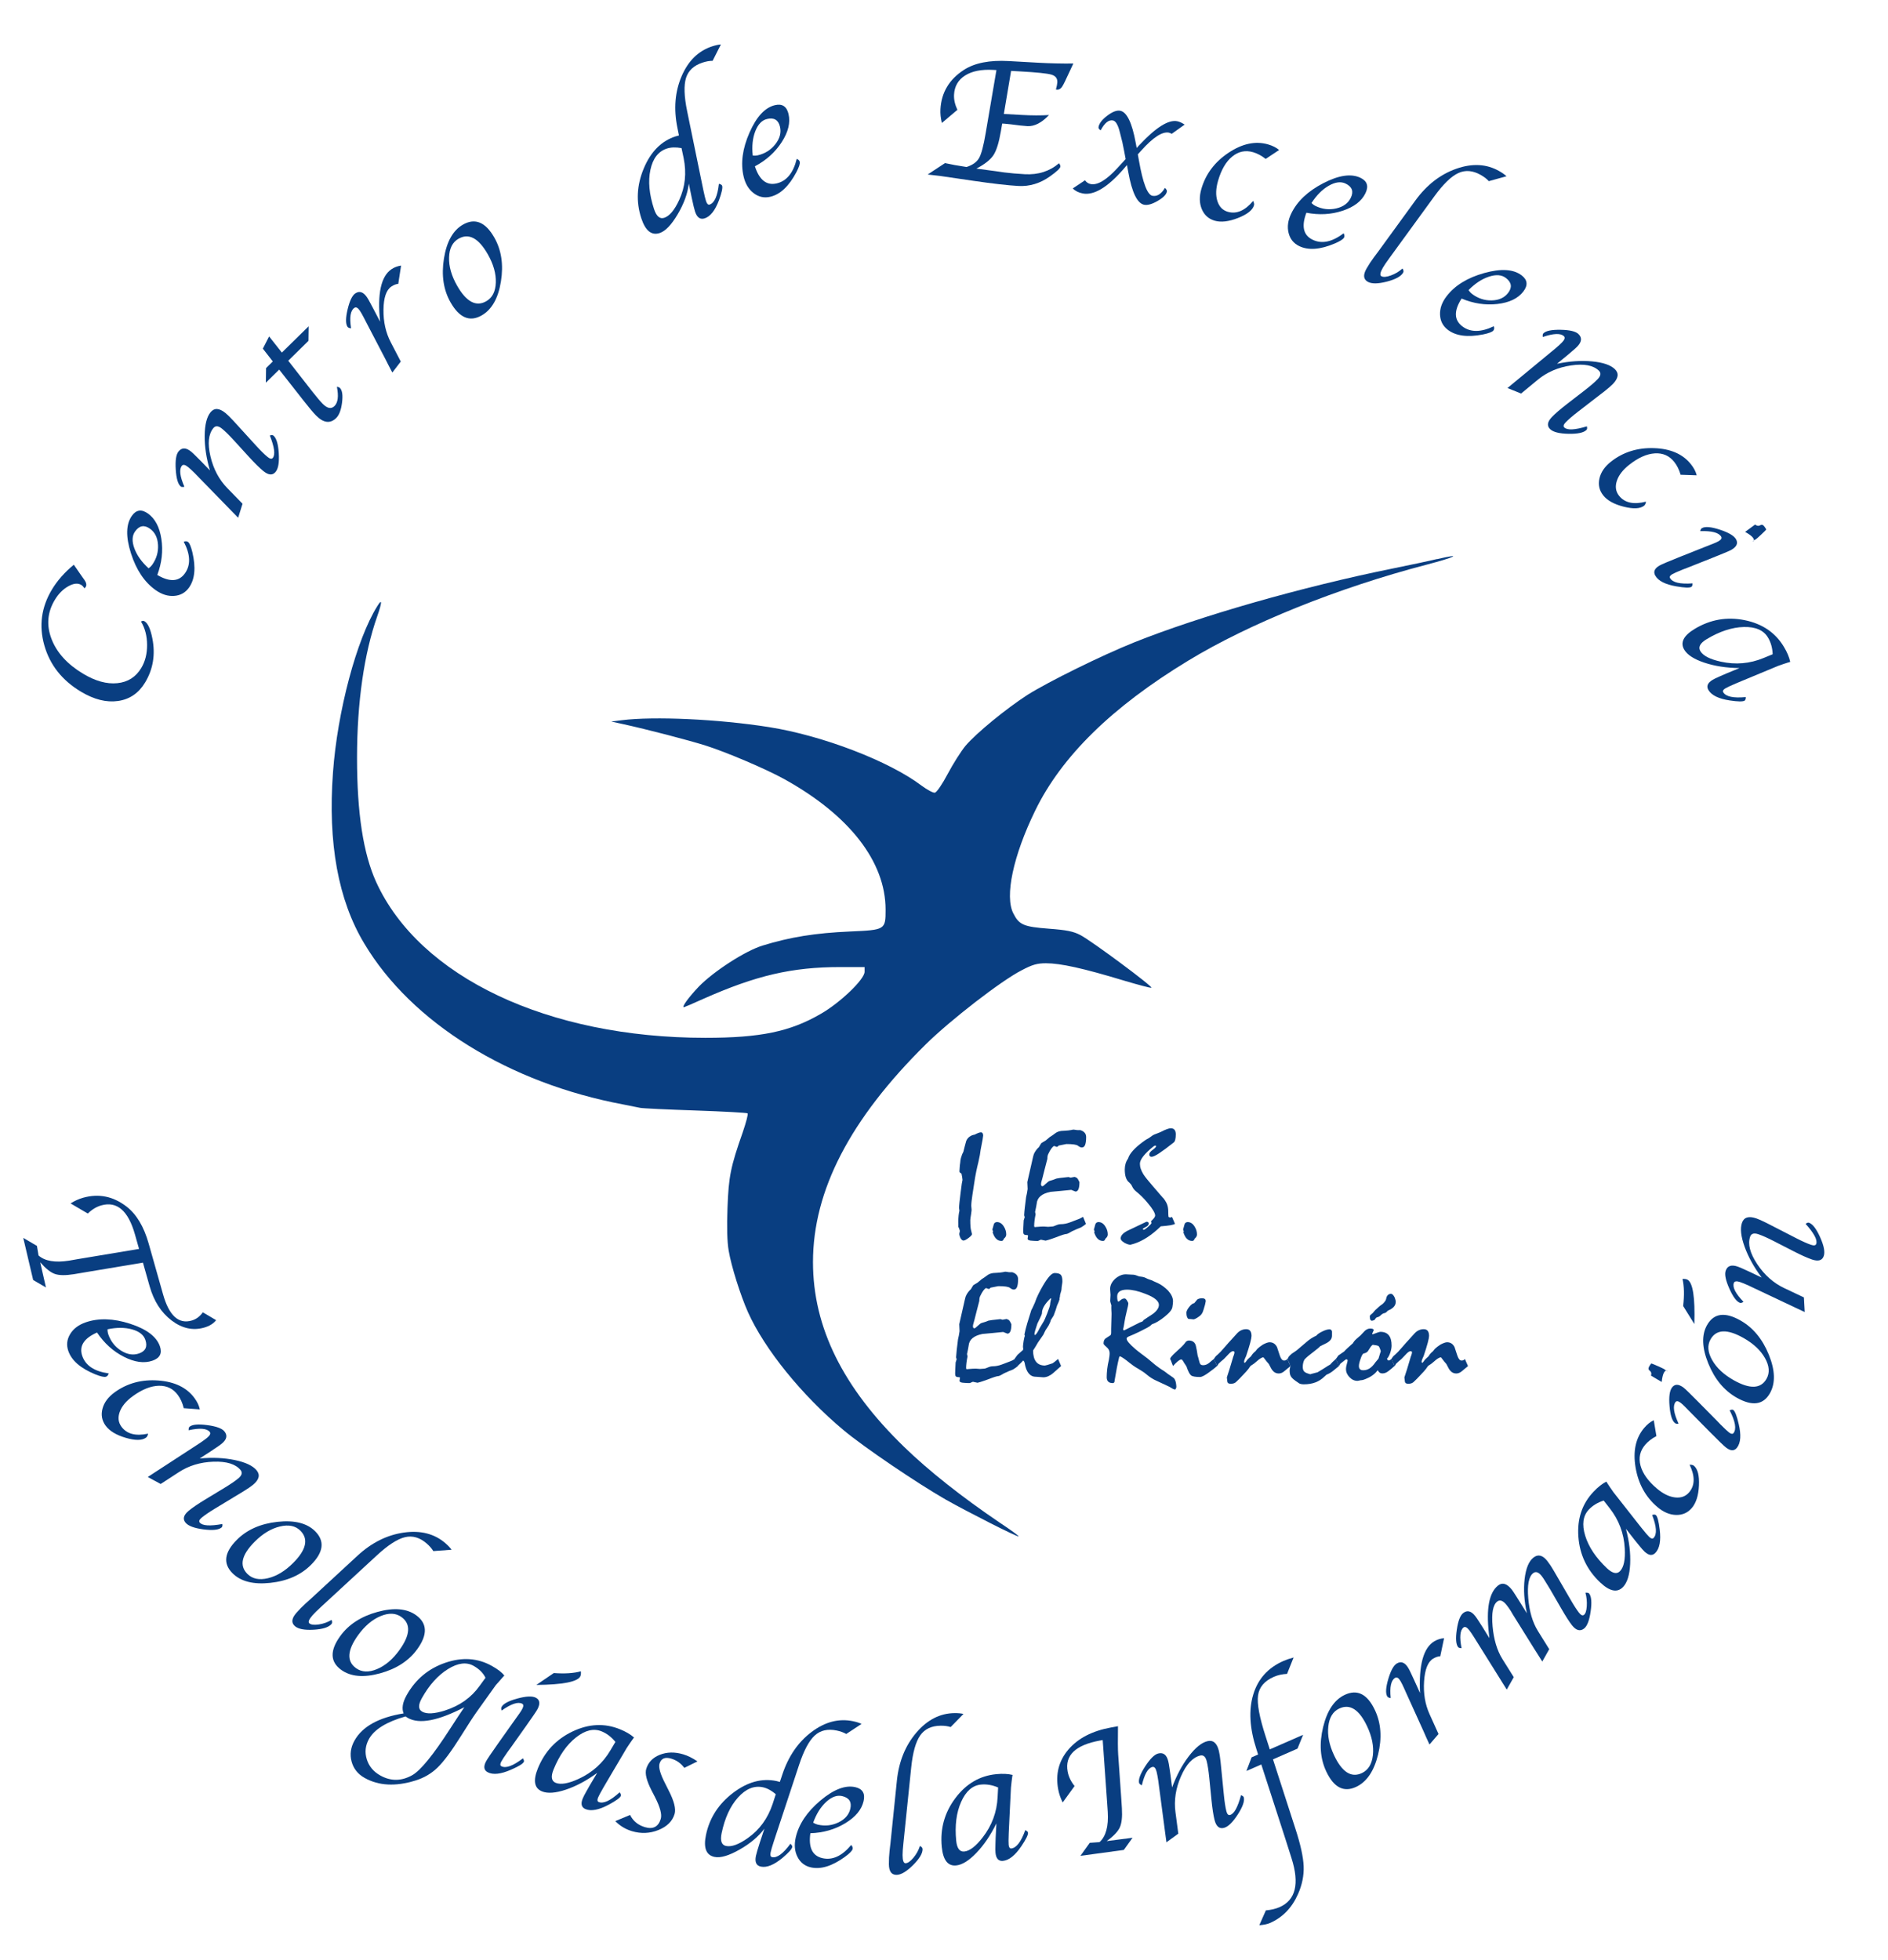 <?xml version="1.0" encoding="UTF-8" standalone="no"?>
<!DOCTYPE svg PUBLIC "-//W3C//DTD SVG 1.1//EN" "http://www.w3.org/Graphics/SVG/1.1/DTD/svg11.dtd">
<!-- Created with Vectornator (http://vectornator.io/) -->
<svg height="100%" stroke-miterlimit="10" style="fill-rule:nonzero;clip-rule:evenodd;stroke-linecap:round;stroke-linejoin:round;" version="1.1" viewBox="0 0 749.43 777.99" width="100%" xml:space="preserve" xmlns="http://www.w3.org/2000/svg" xmlns:vectornator="http://vectornator.io" xmlns:xlink="http://www.w3.org/1999/xlink">
<defs/>
<g id="Capa_2-2" vectornator:layerName="Capa_2-2">
<g opacity="1" vectornator:layerName="Capa_2-2">
<path d="M380.38 485.25C380.38 484.11 380.43 483.15 380.52 482.37C380.61 481.59 380.72 480.97 380.84 480.53C380.8 480.18 380.75 479.83 380.69 479.46C380.69 479.04 380.74 478.32 380.84 477.33C380.94 476.34 381.09 475.03 381.3 473.42C381.48 471.87 381.64 470.68 381.77 469.84C381.9 469 382 468.48 382.06 468.3C382.02 467.95 381.98 467.58 381.92 467.17C381.86 466.76 381.78 466.31 381.66 465.83L380.99 465.34L380.84 464.98C380.88 464.41 380.92 463.83 380.95 463.26C380.98 462.69 381.05 462.1 381.15 461.51C381.19 460.78 381.29 460.14 381.44 459.59C381.59 459.04 381.75 458.57 381.91 458.16C381.97 458.06 382.04 457.92 382.11 457.74C382.18 457.56 382.28 457.36 382.4 457.16C382.58 456.43 382.76 455.7 382.95 454.96C383.13 454.23 383.33 453.52 383.53 452.83C383.83 452.14 384.27 451.58 384.84 451.15C385.41 450.72 386.1 450.45 386.91 450.32C387.48 450.02 387.96 449.79 388.37 449.64C388.78 449.49 389.1 449.41 389.35 449.41C389.64 449.41 389.86 449.52 390.02 449.74C390.18 449.96 390.26 450.28 390.26 450.69C390.26 450.85 390.18 451.42 390.02 452.38C389.86 453.34 389.6 454.69 389.25 456.39C389.19 456.96 389.09 457.63 388.95 458.42C388.81 459.2 388.62 460.13 388.37 461.21C388.07 462.41 387.76 463.73 387.47 465.16C387.18 466.59 386.91 468.17 386.66 469.9C386.56 470.64 386.45 471.36 386.33 472.06C386.21 472.77 386.09 473.49 386 474.22C385.88 475.05 385.77 475.84 385.68 476.59C385.59 477.33 385.54 478 385.54 478.59C385.54 478.82 385.56 479.03 385.59 479.23C385.62 479.43 385.64 479.62 385.64 479.81C385.68 480.03 385.68 480.33 385.62 480.7C385.57 481.06 385.51 481.5 385.45 482.01C385.37 482.5 385.3 482.94 385.24 483.34C385.18 483.74 385.15 484.04 385.15 484.24C385.15 485.28 385.17 486.11 385.23 486.76C385.28 487.4 385.34 487.82 385.4 488.03C385.54 488.58 385.69 489.17 385.82 489.8C385.82 490.15 385.36 490.66 384.45 491.34C383.54 492.02 382.87 492.36 382.47 492.36C382.23 492.36 382.01 492.28 381.82 492.1C381.63 491.92 381.43 491.67 381.23 491.32C381.09 490.99 380.98 490.7 380.9 490.43C380.82 490.16 380.78 489.92 380.78 489.7C380.78 489.58 380.82 489.38 380.9 489.12C380.98 488.85 381.02 488.66 381.02 488.54C380.86 487.93 380.67 487.42 380.47 487.01C380.43 487.21 380.41 487.17 380.41 486.89L380.41 485.25L380.38 485.25Z" fill="#093e81" fill-rule="nonzero" opacity="1" stroke="none" vectornator:layerName="path"/>
<path d="M399.41 490.02C399.41 490.31 399.33 490.58 399.18 490.84C399.03 491.11 398.8 491.36 398.5 491.61C398.4 491.91 398.27 492.14 398.12 492.29C397.97 492.44 397.77 492.52 397.53 492.52C396.7 492.52 395.98 492.22 395.4 491.63C394.81 491.04 394.35 490.17 394 489L394.21 488.79L393.91 488C394.01 487.67 394.1 487.36 394.18 487.05C394.26 486.75 394.34 486.44 394.42 486.13C394.52 485.74 394.69 485.46 394.92 485.29C395.16 485.12 395.42 485.03 395.72 485.03C396.25 485.03 396.74 485.17 397.2 485.45C397.66 485.74 398.07 486.17 398.44 486.76C398.79 487.29 399.03 487.82 399.19 488.36C399.35 488.9 399.42 489.45 399.42 489.99L399.42 490.01L399.41 490.02Z" fill="#093e81" fill-rule="nonzero" opacity="1" stroke="none" vectornator:layerName="path"/>
<path d="M429.91 482.94L431.07 485.75C430.84 485.95 430.58 486.17 430.26 486.4C429.94 486.64 429.57 486.89 429.14 487.14C428.72 487.28 428.2 487.49 427.6 487.75C427 488.02 426.31 488.32 425.54 488.67C424.95 489.03 424.47 489.31 424.09 489.49C423.71 489.67 423.45 489.76 423.31 489.76C423.04 489.76 422.56 489.87 421.86 490.09C421.16 490.32 420.24 490.65 419.1 491.1C418.49 491.32 417.84 491.56 417.17 491.78C416.49 492.02 415.78 492.22 415.05 492.4L413.16 492.01L412 492.53C411.61 492.53 411.22 492.53 410.82 492.51C410.42 492.49 410.04 492.47 409.67 492.43C409.08 492.41 408.64 492.33 408.34 492.19C408.04 492.05 407.9 491.84 407.9 491.58L408.08 490.42L407.9 490.21C407.21 490.21 406.75 490.12 406.51 489.94C406.27 489.76 406.16 489.33 406.16 488.66C406.16 488.36 406.18 487.85 406.21 487.13C406.24 486.41 406.29 485.49 406.35 484.35C406.35 484.25 406.42 484.03 406.55 483.71C406.68 483.38 406.75 483.15 406.75 483.01C406.65 482.81 406.59 482.65 406.57 482.52C406.55 482.39 406.54 482.28 406.54 482.19C406.58 481.4 406.67 480.42 406.8 479.26C406.93 478.1 407.1 476.73 407.3 475.14C407.54 474.18 407.75 473.11 407.91 471.91C407.87 471.01 407.83 470.1 407.79 469.16C408.54 465.78 409.32 462.38 410.11 458.97C410.23 458.36 410.46 457.78 410.79 457.23C411.12 456.68 411.53 456.15 412 455.64C412.2 455.5 412.33 455.39 412.39 455.31C412.49 455.13 412.63 454.9 412.78 454.62C412.94 454.35 413.14 454.04 413.36 453.69C413.48 453.61 413.68 453.49 413.95 453.33C414.22 453.17 414.59 452.94 415.07 452.66C415.27 452.5 415.51 452.3 415.77 452.08C416.04 451.86 416.34 451.59 416.69 451.29C417.46 450.82 418.18 450.33 418.84 449.81C419.5 449.29 420.33 448.97 421.33 448.85C421.8 448.83 422.26 448.8 422.73 448.77C423.2 448.74 423.65 448.7 424.07 448.66C424.48 448.58 424.83 448.53 425.14 448.51C425.34 448.47 425.52 448.43 425.67 448.39C425.82 448.35 425.96 448.33 426.08 448.33C426.2 448.33 426.37 448.35 426.58 448.38C426.79 448.41 427.08 448.46 427.45 448.52C427.74 448.54 427.98 448.55 428.18 448.55C428.38 448.55 428.57 448.55 428.76 448.52C429.57 448.76 430.17 449.12 430.56 449.59C430.95 450.06 431.14 450.61 431.14 451.27C431.14 452.67 431 453.71 430.73 454.4C430.46 455.09 430.02 455.42 429.43 455.42C428.98 455.42 428.47 455.19 427.9 454.74C427.33 454.28 425.8 454.06 423.29 454.06C422.25 454.26 421.23 454.47 420.21 454.67C420.11 454.83 419.99 454.96 419.86 455.03C419.73 455.11 419.61 455.17 419.51 455.21L418.44 454.82C418.11 454.94 417.75 455.28 417.34 455.83C416.93 456.38 416.51 457.14 416.06 458.09C415.96 458.29 415.89 458.55 415.83 458.85C415.77 459.15 415.75 459.51 415.75 459.92C415.39 461.38 415.02 462.8 414.65 464.16C414.3 465.62 414.03 466.73 413.81 467.48C413.6 468.23 413.47 468.69 413.43 468.85C413.37 469.05 413.32 469.24 413.28 469.43C413.24 469.62 413.22 469.79 413.22 469.98C413.22 470.25 413.27 470.45 413.37 470.59C413.47 470.73 413.62 470.8 413.83 470.8C414.01 470.8 414.45 470.47 415.16 469.79C415.87 469.11 416.38 468.74 416.73 468.66C417.15 468.54 417.59 468.41 418.03 468.27C418.47 468.13 418.92 467.95 419.39 467.75C419.57 467.69 420.06 467.61 420.84 467.51C421.62 467.41 422.71 467.29 424.12 467.15L424.97 467.39L426.59 467.09L427.45 467.48C427.65 467.68 427.84 467.94 428.01 468.23C428.18 468.52 428.34 468.84 428.48 469.19C428.48 470.41 428.35 471.34 428.09 471.97C427.82 472.6 427.43 472.92 426.9 472.92L425.22 472.25C423.84 472.39 422.47 472.53 421.11 472.66C419.76 472.79 418.38 472.92 416.97 473.04C415.26 473.39 413.95 473.94 413.03 474.72C412.11 475.5 411.6 476.51 411.5 477.77C411.48 478.04 411.41 478.44 411.29 478.99C411.17 479.54 411.02 480.22 410.87 481.03L411.08 481.95C410.9 482.82 410.75 483.65 410.66 484.42C410.57 485.19 410.51 485.88 410.51 486.49C410.51 486.69 410.54 486.84 410.6 486.93C410.66 487.02 410.73 487.05 410.81 487.01C411.79 486.93 412.57 486.87 413.16 486.83C413.75 486.79 414.17 486.78 414.41 486.8C414.94 486.84 415.48 486.88 416.03 486.92L417.95 486.77C418.15 486.73 418.59 486.57 419.28 486.28C419.96 485.99 420.58 485.86 421.12 485.86C421.71 485.86 422.3 485.8 422.9 485.68C423.5 485.56 424.08 485.39 424.62 485.19C425.17 484.99 425.71 484.78 426.25 484.57C426.79 484.36 427.34 484.15 427.88 483.95C428.08 483.89 428.35 483.78 428.69 483.62C429.03 483.46 429.42 483.24 429.87 482.98L429.91 482.95L429.91 482.94Z" fill="#093e81" fill-rule="nonzero" opacity="1" stroke="none" vectornator:layerName="path"/>
<path d="M439.71 490.02C439.71 490.31 439.63 490.58 439.48 490.84C439.33 491.11 439.1 491.36 438.8 491.61C438.7 491.91 438.57 492.14 438.42 492.29C438.27 492.44 438.07 492.52 437.83 492.52C437 492.52 436.28 492.22 435.7 491.63C435.11 491.04 434.65 490.17 434.3 489L434.51 488.79L434.21 488C434.31 487.67 434.4 487.36 434.48 487.05C434.56 486.75 434.64 486.44 434.72 486.13C434.82 485.74 434.99 485.46 435.22 485.29C435.46 485.12 435.72 485.03 436.02 485.03C436.55 485.03 437.04 485.17 437.5 485.45C437.96 485.74 438.37 486.17 438.74 486.76C439.09 487.29 439.33 487.82 439.49 488.36C439.65 488.9 439.72 489.45 439.72 489.99L439.72 490.01L439.71 490.02Z" fill="#093e81" fill-rule="nonzero" opacity="1" stroke="none" vectornator:layerName="path"/>
<path d="M465.18 482.91L466.4 485.72C466.11 485.94 465.49 486.14 464.53 486.3C463.57 486.46 462.31 486.6 460.76 486.72C458.97 488.47 457.19 489.91 455.4 491.08C453.62 492.24 451.86 493.09 450.11 493.64C449.7 493.76 449.24 493.89 448.71 494.03C448.38 494.03 448.03 493.96 447.64 493.83C447.25 493.7 446.83 493.51 446.36 493.27C445.87 492.97 445.49 492.67 445.23 492.38C444.97 492.09 444.84 491.8 444.84 491.49C444.84 490.88 445.14 490.29 445.73 489.72C446.32 489.15 447.19 488.61 448.33 488.1C450.61 487.05 452.85 485.98 455.07 484.9C455.4 484.9 455.63 484.97 455.77 485.1C455.91 485.23 455.98 485.4 455.98 485.6C455.98 486.15 455.59 486.61 454.8 486.99C454.02 487.37 453.62 487.63 453.62 487.8C453.76 488 453.89 488.1 453.98 488.1C454.25 488.1 454.83 487.71 455.73 486.91C456.63 486.12 457.08 485.62 457.06 485.42L456.91 484.72L456.97 484.6C457.5 484.13 457.89 483.71 458.15 483.35C458.4 482.99 458.53 482.69 458.53 482.46C458.53 481.95 458.28 481.27 457.77 480.42C457.26 479.57 456.5 478.54 455.48 477.34C454.71 476.41 453.93 475.56 453.17 474.82C452.4 474.08 451.65 473.42 450.94 472.85C450.65 472.61 450.41 472.36 450.21 472.14C450.01 471.9 449.85 471.68 449.72 471.49C449.49 471.08 449.32 470.75 449.19 470.48C449.06 470.21 448.94 470.04 448.84 469.96C448.74 469.84 448.6 469.69 448.43 469.52C448.26 469.35 448.05 469.15 447.81 468.93C447.39 468.48 447.05 467.86 446.82 467.07C446.58 466.27 446.47 465.29 446.47 464.11C446.47 463.34 446.58 462.59 446.79 461.86C447 461.14 447.31 460.49 447.72 459.93C447.78 459.81 447.84 459.66 447.9 459.51C447.96 459.36 448.03 459.16 448.11 458.96C448.58 458 449.37 456.97 450.49 455.86C451.61 454.75 453.07 453.58 454.88 452.34C455.12 452.22 455.42 452.05 455.77 451.85C456.12 451.65 456.5 451.38 456.93 451.06C457.17 450.86 457.45 450.67 457.74 450.51C458.03 450.35 458.38 450.19 458.79 450.05C459.34 449.83 459.96 449.58 460.65 449.32C461.67 448.79 462.51 448.4 463.18 448.16C463.85 447.92 464.36 447.8 464.71 447.8C465.38 447.8 465.89 448 466.22 448.41C466.55 448.82 466.72 449.4 466.72 450.18C466.72 451.03 466.65 451.73 466.52 452.27C466.39 452.81 466.21 453.17 465.99 453.36C463.59 455.27 461.66 456.71 460.19 457.68C458.72 458.65 457.7 459.13 457.11 459.13C456.82 459.13 456.6 459.05 456.44 458.89C456.28 458.73 456.2 458.48 456.2 458.16C456.2 457.61 456.66 457.01 457.57 456.35C458.48 455.69 458.93 455.19 458.91 454.84L458.64 454.66C458.54 454.66 458.42 454.69 458.29 454.75C458.16 454.81 458.02 454.89 457.88 454.99C456.09 456.43 454.75 457.73 453.84 458.88C452.94 460.03 452.48 461.03 452.48 461.88C452.48 462.55 452.59 463.23 452.83 463.92C453.07 464.61 453.41 465.32 453.85 466.05C454.18 466.56 454.65 467.2 455.27 467.98C455.89 468.76 456.68 469.7 457.64 470.8C458.96 472.33 459.98 473.5 460.69 474.34C461.4 475.18 461.8 475.61 461.88 475.65C462.29 476.18 462.63 476.7 462.92 477.24C463.21 477.78 463.4 478.28 463.5 478.77C463.6 479.16 463.67 479.64 463.71 480.2C463.75 480.77 463.77 481.46 463.77 482.27C463.77 482.75 463.84 483.02 463.98 483.09C464.12 483.16 464.36 483.2 464.68 483.2C464.8 483.2 464.9 483.18 464.97 483.12C465.04 483.07 465.11 483.01 465.2 482.92L465.18 482.9L465.18 482.91Z" fill="#093e81" fill-rule="nonzero" opacity="1" stroke="none" vectornator:layerName="path"/>
<path d="M475.12 490.02C475.12 490.31 475.04 490.58 474.89 490.84C474.74 491.11 474.51 491.36 474.21 491.61C474.11 491.91 473.98 492.14 473.83 492.29C473.68 492.44 473.48 492.52 473.24 492.52C472.41 492.52 471.69 492.22 471.11 491.63C470.52 491.04 470.06 490.17 469.71 489L469.92 488.79L469.62 488C469.72 487.67 469.81 487.36 469.89 487.05C469.97 486.75 470.05 486.44 470.13 486.13C470.23 485.74 470.4 485.46 470.63 485.29C470.87 485.12 471.13 485.03 471.43 485.03C471.96 485.03 472.45 485.17 472.91 485.45C473.37 485.74 473.78 486.17 474.15 486.76C474.5 487.29 474.74 487.82 474.9 488.36C475.06 488.9 475.13 489.45 475.13 489.99L475.13 490.01L475.12 490.02Z" fill="#093e81" fill-rule="nonzero" opacity="1" stroke="none" vectornator:layerName="path"/>
<path d="M402.89 539.34L404.05 542.15C403.82 542.35 403.56 542.57 403.24 542.8C402.92 543.04 402.55 543.29 402.12 543.54C401.7 543.68 401.18 543.89 400.58 544.15C399.98 544.42 399.29 544.72 398.52 545.07C397.93 545.43 397.45 545.71 397.07 545.89C396.69 546.07 396.43 546.16 396.29 546.16C396.02 546.16 395.54 546.27 394.84 546.49C394.14 546.72 393.22 547.05 392.08 547.5C391.47 547.72 390.82 547.96 390.15 548.18C389.47 548.42 388.76 548.62 388.03 548.8L386.14 548.41L384.98 548.93C384.59 548.93 384.2 548.93 383.8 548.91C383.4 548.89 383.02 548.87 382.65 548.83C382.06 548.81 381.62 548.73 381.32 548.59C381.02 548.45 380.88 548.24 380.88 547.98L381.06 546.82L380.88 546.61C380.19 546.61 379.73 546.52 379.49 546.34C379.25 546.16 379.14 545.73 379.14 545.06C379.14 544.76 379.16 544.25 379.19 543.53C379.22 542.81 379.27 541.89 379.33 540.75C379.33 540.65 379.4 540.43 379.53 540.11C379.66 539.78 379.73 539.55 379.73 539.41C379.63 539.21 379.57 539.05 379.55 538.92C379.53 538.79 379.52 538.68 379.52 538.59C379.56 537.8 379.65 536.82 379.78 535.66C379.91 534.5 380.08 533.13 380.28 531.54C380.52 530.58 380.73 529.51 380.89 528.31C380.85 527.41 380.81 526.5 380.77 525.56C381.52 522.18 382.3 518.78 383.09 515.37C383.21 514.76 383.44 514.18 383.77 513.63C384.1 513.08 384.51 512.55 384.98 512.04C385.18 511.9 385.31 511.79 385.37 511.71C385.47 511.53 385.61 511.3 385.76 511.02C385.92 510.75 386.12 510.44 386.34 510.09C386.46 510.01 386.66 509.89 386.93 509.73C387.2 509.57 387.57 509.34 388.05 509.06C388.25 508.9 388.49 508.7 388.75 508.48C389.02 508.26 389.32 507.99 389.67 507.69C390.44 507.22 391.16 506.73 391.82 506.21C392.48 505.69 393.31 505.37 394.31 505.25C394.78 505.23 395.24 505.2 395.71 505.17C396.18 505.14 396.63 505.1 397.05 505.06C397.46 504.98 397.81 504.93 398.12 504.91C398.32 504.87 398.5 504.83 398.65 504.79C398.8 504.75 398.94 504.73 399.06 504.73C399.18 504.73 399.35 504.75 399.56 504.78C399.77 504.81 400.06 504.86 400.43 504.92C400.72 504.94 400.96 504.95 401.16 504.95C401.36 504.95 401.55 504.95 401.74 504.92C402.55 505.16 403.15 505.52 403.54 505.99C403.93 506.46 404.12 507.01 404.12 507.67C404.12 509.07 403.98 510.11 403.71 510.8C403.44 511.48 403 511.82 402.41 511.82C401.96 511.82 401.45 511.59 400.88 511.14C400.31 510.68 398.78 510.46 396.27 510.46C395.23 510.66 394.21 510.87 393.19 511.07C393.09 511.23 392.97 511.36 392.84 511.43C392.71 511.51 392.59 511.57 392.49 511.61L391.42 511.22C391.09 511.34 390.73 511.68 390.32 512.23C389.91 512.78 389.49 513.54 389.04 514.49C388.94 514.69 388.87 514.95 388.81 515.25C388.76 515.55 388.73 515.91 388.73 516.32C388.37 517.78 388 519.2 387.63 520.56C387.28 522.02 387.01 523.13 386.79 523.88C386.58 524.63 386.45 525.09 386.41 525.25C386.35 525.45 386.3 525.64 386.26 525.83C386.22 526.02 386.2 526.19 386.2 526.38C386.2 526.65 386.25 526.85 386.35 526.99C386.45 527.13 386.6 527.2 386.81 527.2C386.99 527.2 387.43 526.87 388.14 526.19C388.85 525.51 389.36 525.14 389.71 525.06C390.13 524.94 390.57 524.81 391.01 524.67C391.45 524.53 391.9 524.35 392.37 524.15C392.55 524.09 393.04 524.01 393.82 523.91C394.6 523.81 395.69 523.69 397.1 523.55L397.95 523.79L399.57 523.49L400.43 523.88C400.63 524.08 400.82 524.34 400.99 524.63C401.16 524.92 401.32 525.24 401.46 525.59C401.46 526.81 401.33 527.74 401.07 528.37C400.8 529 400.41 529.32 399.88 529.32L398.2 528.65C396.82 528.79 395.45 528.93 394.09 529.06C392.74 529.19 391.36 529.32 389.95 529.44C388.24 529.79 386.93 530.34 386.01 531.12C385.09 531.9 384.58 532.91 384.48 534.17C384.46 534.44 384.39 534.84 384.27 535.39C384.15 535.94 384 536.62 383.85 537.43L384.06 538.35C383.88 539.22 383.73 540.05 383.64 540.82C383.55 541.59 383.49 542.28 383.49 542.89C383.49 543.09 383.52 543.24 383.58 543.33C383.64 543.42 383.71 543.45 383.79 543.41C384.77 543.33 385.55 543.27 386.14 543.23C386.73 543.19 387.15 543.18 387.39 543.2C387.92 543.24 388.46 543.28 389.01 543.32L390.93 543.17C391.13 543.13 391.57 542.97 392.26 542.68C392.94 542.39 393.56 542.26 394.1 542.26C394.69 542.26 395.28 542.2 395.88 542.08C396.48 541.96 397.06 541.79 397.6 541.59C398.15 541.39 398.69 541.18 399.23 540.97C399.77 540.76 400.32 540.55 400.86 540.35C401.06 540.29 401.33 540.18 401.67 540.02C402.01 539.86 402.4 539.64 402.85 539.38L402.89 539.35L402.89 539.34Z" fill="#093e81" fill-rule="nonzero" opacity="1" stroke="none" vectornator:layerName="path"/>
<path d="M402.7 539.34C402.88 539.14 403.06 538.88 403.25 538.6C403.44 538.32 403.67 537.99 403.98 537.64L405.99 535.87C406.07 535.81 406.12 535.73 406.13 535.63C406.14 535.53 406.15 535.39 406.15 535.21C406.13 534.94 406.1 534.73 406.06 534.57C406.06 534.1 406.15 533.32 406.33 532.22C406.51 531.12 406.68 530.46 406.82 530.24L406.64 529.66C406.91 528.3 407.28 526.81 407.76 525.19C408.24 523.57 408.78 521.82 409.39 519.93C409.59 519.6 409.81 519.19 410.03 518.69C410.25 518.19 410.51 517.63 410.79 517C411.14 515.95 411.59 514.84 412.16 513.68C412.73 512.52 413.37 511.33 414.08 510.11C415.04 508.5 415.89 507.29 416.63 506.48C417.37 505.67 418.04 505.26 418.63 505.26C419.81 505.26 420.62 505.49 421.06 505.94C421.5 506.4 421.71 507.26 421.71 508.52C421.71 508.85 421.66 509.35 421.54 510.03C421.43 510.71 421.37 511.22 421.37 511.57C421.37 511.92 421.26 512.4 421.04 513.03C420.81 513.66 420.71 514.24 420.71 514.77C420.69 514.93 420.64 515.1 420.56 515.26L420.59 515.68C420.51 515.97 420.39 516.31 420.23 516.72C420.07 517.13 419.85 517.62 419.59 518.18C419.45 518.69 419.26 519.28 419.04 519.95C418.81 520.62 418.55 521.35 418.24 522.14C418.12 522.34 417.96 522.6 417.77 522.88C417.58 523.18 417.37 523.5 417.15 523.87C417.09 524.14 416.99 524.44 416.85 524.79C416.71 525.14 416.52 525.54 416.27 526.01C416.15 526.25 415.98 526.52 415.78 526.8C415.58 527.09 415.33 527.45 415.05 527.9C414.93 528.1 414.79 528.36 414.66 528.67C414.52 528.97 414.36 529.32 414.17 529.71C413.94 530.06 413.65 530.48 413.28 530.99C412.92 531.5 412.5 532.1 412.03 532.79C411.4 533.91 410.75 534.98 410.08 535.99C410.08 537.96 410.47 539.45 411.26 540.46C412.04 541.47 413.22 541.97 414.78 541.97C414.88 541.97 415.19 541.9 415.7 541.76C416.21 541.62 416.91 541.4 417.8 541.09C418.07 540.93 418.38 540.7 418.75 540.4C419.11 540.1 419.53 539.76 420 539.35L421.19 542.16C420.66 542.63 420.14 543.11 419.6 543.59C419.06 544.07 418.53 544.55 417.98 545.02C417.35 545.55 416.71 545.95 416.06 546.23C415.41 546.5 414.77 546.64 414.14 546.64C413.81 546.64 413.31 546.6 412.65 546.53C411.98 546.46 411.47 546.42 411.12 546.42C409.98 546.42 409.04 545.96 408.3 545.05C407.56 544.14 407.03 542.77 406.73 540.93C406.69 540.75 406.63 540.58 406.56 540.44C406.49 540.3 406.36 540.14 406.18 539.95C405.91 540.22 405.6 540.53 405.25 540.9C404.9 541.27 404.46 541.68 403.95 542.15L402.73 539.34L402.71 539.32L402.7 539.34ZM417.25 515.39L417.04 515.27C415.9 516.37 415.04 517.4 414.46 518.38C413.88 519.36 413.59 520.3 413.59 521.22C413.59 521.36 413.52 521.6 413.39 521.93C413.26 522.26 413.06 522.7 412.8 523.23C412.47 523.86 412.14 524.55 411.79 525.3C411.4 526.44 411.11 527.36 410.9 528.08C410.7 528.79 410.6 529.3 410.6 529.61L410.78 529.85C410.96 529.83 411.19 529.65 411.45 529.3C411.72 528.95 412.02 528.44 412.37 527.77C412.53 527.41 412.76 526.97 413.07 526.49C413.37 526 413.72 525.42 414.11 524.75C414.44 524.3 414.95 523.16 415.67 521.31C416.39 519.46 416.77 518.28 416.83 517.77C416.85 517.36 416.91 516.96 417 516.56C417.09 516.16 417.17 515.77 417.26 515.38L417.26 515.38L417.25 515.39Z" fill="#093e81" fill-rule="nonzero" opacity="1" stroke="none" vectornator:layerName="path"/>
<path d="M447.22 531.31C447.22 531.72 447.51 532.26 448.09 532.94C448.67 533.62 449.54 534.46 450.7 535.46C451.45 536.09 452.23 536.7 453.04 537.3C453.85 537.9 454.64 538.51 455.44 539.11C455.79 539.4 456.23 539.77 456.78 540.23C457.33 540.69 457.97 541.22 458.7 541.83C459.23 542.24 459.79 542.64 460.36 543.05C460.93 543.46 461.57 543.86 462.23 544.27C462.68 544.62 463.18 544.99 463.72 545.4C464.26 545.81 464.9 546.24 465.61 546.71C466.02 546.95 466.33 547.4 466.56 548.04C466.78 548.68 466.92 549.51 466.95 550.53L466.68 551.33L466.38 551.48C466.18 551.48 465.91 551.4 465.57 551.22C465.24 551.05 464.81 550.8 464.3 550.47C464.2 550.41 463.74 550.18 462.91 549.8C462.08 549.41 460.9 548.87 459.36 548.15C458.5 547.79 457.72 547.37 457.01 546.91C456.3 546.45 455.64 545.97 455.06 545.46C454.71 545.16 454.27 544.82 453.73 544.45C453.19 544.09 452.55 543.68 451.83 543.26C451.08 542.84 450.43 542.43 449.88 542.04C449.33 541.65 448.89 541.33 448.57 541.06C447.47 540.16 446.57 539.48 445.88 539.02C445.19 538.55 444.71 538.31 444.45 538.31C444.25 538.6 444.13 538.89 444.12 539.2C443.88 540.16 443.62 541.36 443.34 542.82C443.07 544.28 442.76 545.97 442.44 547.9C442.44 548.25 442.38 548.51 442.26 548.68C442.14 548.85 441.96 548.94 441.71 548.94C440.91 548.94 440.31 548.75 439.91 548.36C439.51 547.97 439.3 547.4 439.3 546.62C439.3 545.58 439.37 544.5 439.5 543.35C439.63 542.21 439.85 541.01 440.15 539.75C440.25 539.2 440.32 538.71 440.38 538.27C440.44 537.83 440.46 537.43 440.46 537.06C440.46 536.13 440.06 535.32 439.25 534.65C438.45 533.98 438.04 533.5 438.04 533.22C438.04 532.77 438.11 532.39 438.24 532.04C438.37 531.71 438.57 531.43 438.83 531.23C439.5 530.81 440.12 530.4 440.69 530.01C440.83 529.93 440.93 529.79 440.98 529.6C441.03 529.41 441.06 529.14 441.06 528.79L441.06 527.48C441.12 525.67 441.17 523.79 441.21 521.84L441.21 521.17C441.21 520.87 441.19 520.47 441.15 519.98C441.11 519.62 441.1 519.27 441.12 518.96C441.14 518.65 441.15 518.35 441.15 518.09C441.03 517.68 440.92 517.33 440.83 517.04C440.74 516.75 440.69 516.46 440.69 516.21C440.69 515.97 440.71 515.59 440.75 515.06C440.79 514.54 440.81 514.17 440.81 513.94C440.81 513.66 440.79 513.26 440.73 512.75C440.68 512.24 440.65 511.85 440.65 511.59C440.65 510.86 440.82 510.16 441.15 509.49C441.48 508.82 442 508.16 442.69 507.51C443.36 506.94 444.05 506.51 444.75 506.21C445.45 505.91 446.17 505.77 446.9 505.77C447.25 505.77 447.76 505.79 448.44 505.85C449.12 505.9 449.65 505.93 450.04 505.93C450.31 505.93 451.03 506.15 452.2 506.6C452.67 506.64 453.09 506.7 453.45 506.77C453.81 506.84 454.11 506.92 454.34 507C454.85 507.24 455.24 507.43 455.53 507.56C455.82 507.69 456.02 507.76 456.14 507.79C456.49 507.91 456.78 508.01 457.04 508.09C457.29 508.17 457.5 508.27 457.66 508.39C457.93 508.51 458.24 508.66 458.59 508.81C458.94 508.96 459.35 509.16 459.8 509.36C460.53 509.72 461.22 510.15 461.86 510.64C462.5 511.13 463.1 511.66 463.67 512.23C464.32 512.96 464.81 513.68 465.13 514.38C465.45 515.08 465.62 515.78 465.62 516.47C465.62 516.67 465.6 516.96 465.57 517.34C465.54 517.72 465.49 518.14 465.4 518.61C465.34 519.2 465.04 519.84 464.48 520.51C463.93 521.19 463.14 521.94 462.1 522.75C461.18 523.46 460.33 524.06 459.54 524.53C458.75 525.01 458.01 525.35 457.35 525.55C457.08 525.73 456.88 525.91 456.74 526.07C456.54 526.27 456.11 526.56 455.46 526.92C454.81 527.28 453.93 527.74 452.8 528.29C450.77 529.28 449.32 529.94 448.47 530.26C447.62 530.58 447.19 530.91 447.19 531.28L447.21 531.3L447.22 531.31ZM444.02 516.61C444.41 516.32 444.77 516.05 445.12 515.77C445.47 515.5 445.91 515.36 446.46 515.36C446.7 515.36 447.01 515.63 447.36 516.17C447.71 516.71 447.89 517.11 447.89 517.38C447.89 517.52 447.84 517.85 447.74 518.36C447.64 518.87 447.47 519.56 447.25 520.43C446.78 522.4 446.52 523.64 446.46 524.13C446.4 524.62 446.27 525.4 446.07 526.46C445.99 526.73 445.91 527.07 445.83 527.5C445.83 527.68 445.87 527.82 445.94 527.89C446.01 527.97 446.11 528.01 446.23 528.01C450.27 525.98 452.37 524.92 452.51 524.84C452.67 524.8 452.84 524.74 453.03 524.67C453.22 524.6 453.39 524.53 453.55 524.44L454.01 523.86C455.19 523.11 456.41 522.3 457.67 521.45C458.47 520.84 459.05 520.24 459.44 519.65C459.83 519.06 460.02 518.47 460.02 517.88C460.02 517.13 459.58 516.39 458.71 515.66C457.84 514.93 456.52 514.23 454.77 513.56C453.28 512.97 451.93 512.54 450.71 512.26C449.49 511.99 448.38 511.85 447.39 511.85C446.08 511.85 445.11 512.08 444.45 512.53C443.79 512.98 443.46 513.66 443.46 514.56C443.46 515.25 443.51 515.77 443.61 516.13C443.71 516.49 443.85 516.65 444.03 516.6L444.05 516.6L444.02 516.61Z" fill="#093e81" fill-rule="nonzero" opacity="1" stroke="none" vectornator:layerName="path"/>
<path d="M464.39 539.34L464.57 539.13L464.66 538.83C465.21 538.08 466.18 537.1 467.56 535.89C468.94 534.68 469.9 533.7 470.43 532.95C470.63 532.62 470.87 532.39 471.13 532.25C471.4 532.11 471.66 532.04 471.92 532.04C472.63 532.04 473.23 532.22 473.72 532.57C474.21 532.93 474.53 533.46 474.7 534.17C474.84 534.8 474.97 535.44 475.09 536.07C475.21 536.71 475.31 537.36 475.39 538C475.53 538.41 475.71 539.02 475.91 539.84C476.11 540.67 476.27 541.14 476.37 541.26C476.47 541.46 476.62 541.61 476.83 541.7C477.03 541.79 477.29 541.84 477.59 541.84C477.95 541.84 478.33 541.77 478.72 541.64C479.11 541.51 479.5 541.28 479.91 540.96C480.21 540.69 480.53 540.43 480.87 540.15C481.2 539.88 481.54 539.6 481.86 539.34L483.08 542.15C482.75 542.48 482.32 542.85 481.78 543.27C481.24 543.69 480.6 544.17 479.85 544.72C479.02 545.33 478.3 545.78 477.72 546.08C477.14 546.38 476.68 546.52 476.38 546.52C474.53 546.52 473.33 546.31 472.78 545.88C472.23 545.45 471.62 544.26 470.95 542.31C470.87 542.15 470.75 541.95 470.59 541.73C470.43 541.51 470.24 541.24 470.04 540.94C469.8 540.47 469.58 540.12 469.4 539.89C469.22 539.65 469.07 539.54 468.94 539.54C468.61 539.54 468.18 539.76 467.63 540.19C467.08 540.63 466.41 541.28 465.62 542.16C465.52 541.89 465.39 541.58 465.24 541.21C465.09 540.84 464.93 540.42 464.77 539.93C464.73 539.81 464.68 539.69 464.62 539.6C464.56 539.51 464.49 539.42 464.41 539.36L464.39 539.36L464.39 539.34ZM477.14 515.27C477.65 515.27 478.02 515.37 478.26 515.57C478.5 515.77 478.61 516.07 478.61 516.46C478.49 517.03 478.39 517.51 478.31 517.89C478.11 518.62 477.93 519.23 477.78 519.69C477.63 520.16 477.51 520.49 477.43 520.7C477.25 521.15 477 521.54 476.69 521.88C476.37 522.21 475.99 522.52 475.54 522.78C475.07 523.11 474.68 523.33 474.36 523.47C474.04 523.6 473.83 523.66 473.71 523.64C473.36 523.6 473.03 523.56 472.72 523.53C472.4 523.5 472.1 523.48 471.79 523.48C471.52 523.34 471.32 523.06 471.17 522.66C471.02 522.25 470.94 521.7 470.94 521.01C470.94 520.4 471.31 519.63 472.06 518.7C472.81 517.77 473.46 517.28 474.03 517.22C474.38 516.8 474.78 516.3 475.25 515.76C475.45 515.62 475.72 515.5 476.05 515.41C476.38 515.32 476.75 515.27 477.18 515.27L477.16 515.25L477.14 515.27Z" fill="#093e81" fill-rule="nonzero" opacity="1" stroke="none" vectornator:layerName="path"/>
<path d="M481.84 539.34C481.92 539.2 482.03 539.04 482.16 538.87C482.29 538.7 482.45 538.49 482.63 538.25C482.83 538.09 483.1 537.86 483.43 537.55C483.76 537.25 484.12 536.89 484.53 536.48C484.89 536.07 485.34 535.57 485.87 534.97C486.4 534.37 487.04 533.64 487.79 532.78C488.12 532.43 488.52 531.99 489.01 531.45C489.5 530.91 490.08 530.27 490.75 529.52C491.32 528.85 491.93 528.35 492.58 528.03C493.23 527.71 493.92 527.54 494.65 527.54C495.38 527.54 495.92 527.77 496.27 528.23C496.62 528.69 496.79 529.35 496.79 530.23C496.79 530.7 496.62 531.6 496.27 532.92C495.92 534.24 495.38 535.99 494.65 538.17C494.47 538.58 494.29 538.96 494.13 539.33C494.01 539.6 493.93 539.83 493.89 540.03C493.85 540.23 493.83 540.39 493.83 540.49C493.83 540.61 493.9 540.76 494.04 540.95C494.14 540.89 494.24 540.81 494.33 540.71C494.42 540.61 494.53 540.49 494.65 540.35C494.81 540.05 495.06 539.73 495.4 539.39C495.74 539.05 496.14 538.68 496.61 538.27C496.79 537.92 497.03 537.59 497.32 537.25C497.61 536.91 497.94 536.61 498.31 536.32C498.39 536.24 498.5 536.11 498.63 535.93C498.76 535.75 498.92 535.55 499.1 535.35C499.37 535.08 499.68 534.81 500.05 534.53C500.42 534.25 500.84 533.95 501.33 533.64C501.88 533.35 502.37 533.13 502.81 532.97C503.25 532.81 503.63 532.73 503.96 532.73C504.59 532.73 505.15 532.88 505.64 533.19C506.13 533.49 506.54 533.97 506.89 534.62C507.3 535.88 507.69 537.05 508.05 538.13C508.27 538.76 508.52 539.23 508.79 539.53C509.06 539.83 509.37 539.99 509.72 539.99C509.99 539.99 510.22 539.94 510.43 539.84C510.64 539.74 510.84 539.59 511.02 539.38L512.24 542.19C511.89 542.48 511.54 542.77 511.17 543.08C510.81 543.38 510.45 543.68 510.1 543.97C509.63 544.39 509.2 544.7 508.79 544.87C508.38 545.04 507.98 545.13 507.57 545.13C507.1 545.13 506.65 545.03 506.23 544.83C505.81 544.63 505.44 544.32 505.13 543.91C504.97 543.75 504.77 543.45 504.52 543.01C504.27 542.57 503.99 542.03 503.67 541.38C503.4 541.11 503.11 540.77 502.77 540.33C502.44 539.89 502.04 539.38 501.59 538.79L501.32 538.7C500.93 538.82 500.55 539 500.17 539.25C499.8 539.49 499.4 539.81 498.97 540.2C498.05 541.01 497.39 541.52 496.99 541.73C496.58 541.93 496.31 542.17 496.17 542.43C495.88 542.92 495.4 543.55 494.71 544.32C494.02 545.09 493.15 546 492.12 547.07C491.85 547.34 491.59 547.59 491.33 547.85C491.07 548.11 490.8 548.35 490.54 548.6C490.27 548.82 489.98 548.98 489.64 549.07C489.3 549.16 488.93 549.21 488.52 549.21C487.71 549.21 487.26 548.93 487.19 548.37C487.12 547.81 487.05 547.25 486.99 546.68C487.29 545.82 487.64 544.76 488.03 543.48C488.42 542.2 488.86 540.7 489.37 539C489.37 538.9 489.41 538.76 489.48 538.59C489.55 538.42 489.64 538.19 489.74 537.91C489.84 537.64 489.91 537.42 489.95 537.22C489.99 537.03 490.01 536.86 490.01 536.72C490.01 536.58 489.96 536.47 489.86 536.39C489.76 536.31 489.59 536.27 489.37 536.27C489.17 536.27 488.9 536.39 488.56 536.63C488.23 536.87 487.82 537.26 487.35 537.79C486.78 538.4 486.33 538.88 485.98 539.22C485.63 539.56 485.4 539.77 485.28 539.83C485.08 539.97 484.84 540.18 484.56 540.44C484.29 540.71 483.98 541 483.63 541.33C483.59 541.41 483.53 541.53 483.45 541.69C483.37 541.85 483.24 542.04 483.06 542.24C482.98 541.94 482.84 541.56 482.64 541.11C482.44 540.66 482.17 540.1 481.85 539.43L481.83 539.43L481.84 539.34Z" fill="#093e81" fill-rule="nonzero" opacity="1" stroke="none" vectornator:layerName="path"/>
<path d="M511 539.34L511.27 539.1C511.29 538.88 511.43 538.61 511.69 538.3C511.96 538 512.33 537.64 512.82 537.23C513.12 537.01 513.44 536.79 513.78 536.59C514.11 536.39 514.43 536.17 514.74 535.92C516.02 534.82 517.26 533.76 518.46 532.75C519.15 532.14 519.84 531.62 520.53 531.18C521.22 530.74 521.87 530.39 522.48 530.13C522.9 529.58 523.7 529.02 524.88 528.45C526.05 527.88 527 527.6 527.73 527.6C528.02 527.6 528.25 527.68 528.41 527.84C528.58 528 528.69 528.2 528.73 528.45L528.73 530.13C528.73 530.72 528.56 531.25 528.23 531.7C527.9 532.16 527.39 532.58 526.72 532.97C526.27 533.17 525.82 533.39 525.38 533.64C524.94 533.89 524.48 534.11 524.04 534.31C523.88 534.51 523.45 534.89 522.74 535.46C522.04 536.02 521.09 536.77 519.89 537.71C519.34 538.13 518.88 538.52 518.52 538.86C518.16 539.2 517.9 539.47 517.76 539.67C517.56 540.06 517.4 540.48 517.29 540.95C517.18 541.42 517.12 541.96 517.12 542.57C517.12 543.04 517.19 543.44 517.33 543.78C517.47 544.12 517.69 544.39 517.97 544.59C518.17 544.73 518.46 544.88 518.81 545.01C519.16 545.14 519.61 545.3 520.14 545.43C520.44 545.31 520.85 545.19 521.35 545.08C521.85 544.97 522.4 544.82 523.01 544.64C523.7 544.23 524.41 543.81 525.13 543.36C525.85 542.91 526.57 542.46 527.28 541.99C527.38 541.93 527.51 541.86 527.66 541.79C527.81 541.72 527.97 541.62 528.13 541.47C528.33 541.2 528.62 540.9 528.97 540.55C529.32 540.2 529.76 539.81 530.27 539.36C531.08 541.13 531.49 542.07 531.49 542.17C530.74 542.78 529.97 543.41 529.21 544.04C528.44 544.68 527.56 545.21 526.55 545.61C526.22 545.88 525.95 546.12 525.73 546.34C524.71 547.36 523.53 548.12 522.18 548.65C520.83 549.17 519.29 549.42 517.56 549.42C517.17 549.42 516.83 549.39 516.52 549.33C516.22 549.27 515.96 549.19 515.76 549.09C515.15 548.68 514.63 548.32 514.2 548.02C513.75 547.69 513.37 547.38 513.07 547.09C512.77 546.79 512.54 546.51 512.4 546.25C512.22 545.96 512.09 545.62 512.02 545.21C511.95 544.8 511.91 544.31 511.91 543.72C511.91 543.56 511.96 543.3 512.06 542.93C512.16 542.56 512.21 542.31 512.21 542.17C512.07 541.72 511.89 541.27 511.69 540.8C511.49 540.33 511.25 539.85 510.99 539.37L510.97 539.37L511 539.34Z" fill="#093e81" fill-rule="nonzero" opacity="1" stroke="none" vectornator:layerName="path"/>
<path d="M530.25 539.34C530.39 539.2 530.54 539.01 530.69 538.78C530.84 538.54 531.02 538.29 531.22 538L533.57 536.38C533.86 536.03 534.29 535.59 534.88 535.05C535.47 534.51 536.2 533.86 537.07 533.08C537.17 532.86 537.34 532.59 537.57 532.3C537.81 532 538.09 531.72 538.41 531.43C538.7 531.16 538.98 530.91 539.27 530.68C539.56 530.45 539.82 530.22 540.06 530C540.36 529.7 540.65 529.39 540.93 529.08C541.2 528.78 541.48 528.48 541.77 528.19C542.1 527.9 542.43 527.68 542.78 527.52C543.13 527.36 543.5 527.28 543.91 527.28C544.36 527.28 544.7 527.33 544.93 527.45C545.17 527.56 545.29 527.72 545.31 527.92C545.11 528.39 544.89 528.85 544.67 529.32L544.85 529.59C545.75 529.24 546.44 528.99 546.95 528.83C547.46 528.67 547.78 528.59 547.93 528.59C549.42 528.59 550.53 529.05 551.27 529.95C552.01 530.85 552.39 532.23 552.39 534.06C552.39 534.41 552.35 534.81 552.27 535.28C552.19 535.75 552.06 536.26 551.88 536.81C551.68 537.42 551.46 537.93 551.23 538.34C550.99 538.75 550.77 539.04 550.57 539.23C550.65 539.5 550.74 539.69 550.84 539.79C550.94 539.9 551.08 539.96 551.23 539.96C551.38 539.96 551.56 539.91 551.73 539.81C551.9 539.71 552.11 539.56 552.35 539.35C552.55 539.8 552.75 540.26 552.94 540.74C553.13 541.22 553.33 541.69 553.53 542.16C553.17 542.49 552.81 542.8 552.46 543.11C552.11 543.41 551.75 543.71 551.36 544C550.89 544.39 550.45 544.67 550.03 544.84C549.61 545.01 549.2 545.1 548.79 545.1C548.32 545.1 547.93 544.99 547.63 544.77C547.33 544.55 547.08 544.23 546.9 543.82C546.39 544.49 545.78 545.11 545.06 545.66C544.34 546.22 543.54 546.68 542.66 547.05C542.15 547.29 541.69 547.48 541.27 547.61C540.85 547.74 540.47 547.81 540.12 547.81C540.02 547.81 539.82 547.85 539.53 547.93C539.23 548.01 539 548.05 538.81 548.05C537.65 548.05 536.6 547.56 535.67 546.59C534.74 545.61 534.27 544.53 534.27 543.33C534.27 542.84 534.38 542.2 534.6 541.4C534.82 540.6 534.93 540.13 534.93 539.98C534.93 539.83 534.88 539.72 534.79 539.63C534.7 539.54 534.57 539.49 534.41 539.49C534.31 539.49 534.06 539.64 533.68 539.95C533.29 540.25 532.75 540.69 532.03 541.26C531.97 541.34 531.9 541.46 531.82 541.62C531.74 541.78 531.61 541.97 531.43 542.17C531.27 541.7 531.08 541.23 530.88 540.75C530.68 540.27 530.46 539.81 530.21 539.36L530.21 539.36L530.25 539.34ZM544.93 533.76C544.83 533.78 544.68 533.89 544.49 534.08C544.29 534.27 544.11 534.51 543.93 534.79C543.64 535.26 543.32 535.77 542.95 536.32C542.72 536.56 542.49 536.75 542.23 536.88C541.98 537.01 541.68 537.11 541.36 537.17C541.16 537.19 540.94 537.39 540.72 537.76C540.5 538.13 540.27 538.68 540.05 539.39C539.82 540.02 539.66 540.56 539.56 541.01C539.46 541.46 539.41 541.84 539.41 542.14C539.41 542.71 539.55 543.13 539.83 543.42C540.12 543.71 540.55 543.84 541.14 543.84C542.07 543.84 542.94 543.58 543.72 543.06C544.5 542.54 545.24 541.76 545.94 540.72C546.27 540.33 546.57 539.97 546.86 539.62C547.02 539.5 547.16 539.3 547.25 539.03C547.35 538.76 547.45 538.42 547.55 538.01L548.1 536.27C547.92 535.66 547.74 535.18 547.58 534.82C547.42 534.46 547.25 534.24 547.09 534.17C546.99 534.11 546.76 534.04 546.42 533.97C546.07 533.9 545.58 533.83 544.93 533.74L544.91 533.76L544.93 533.76ZM554.02 516.8C554.02 517.04 553.98 517.29 553.91 517.52C553.84 517.75 553.74 517.98 553.62 518.17C553.5 518.39 553.32 518.63 553.09 518.85C552.86 519.07 552.59 519.29 552.28 519.47C552.1 519.59 551.9 519.71 551.7 519.82C551.5 519.93 551.28 520.02 551.06 520.11C550.92 520.17 550.75 520.31 550.56 520.53C550.37 520.75 550.21 520.89 550.09 520.95C549.85 521.09 549.62 521.18 549.4 521.21C549.19 521.24 548.96 521.34 548.72 521.5C548.48 521.66 548.26 521.83 548.1 522C547.94 522.17 547.72 522.34 547.48 522.5C547.38 522.58 547.19 522.66 546.92 522.73C546.65 522.8 546.46 522.87 546.36 522.93C546.18 523.05 546.03 523.23 545.92 523.45C545.81 523.67 545.69 523.81 545.57 523.87C545.33 524.01 545 524.13 544.59 524.2C544.39 524.2 544.2 524.1 544.04 523.9C543.88 523.7 543.8 523.44 543.8 523.13C543.8 522.99 543.78 522.83 543.74 522.67C543.7 522.51 543.74 522.34 543.83 522.15C543.89 522.01 544.04 521.85 544.29 521.66C544.53 521.48 544.75 521.3 544.93 521.11C545.05 520.99 545.22 520.79 545.42 520.52C545.62 520.25 545.8 520.05 545.94 519.93C546.23 519.69 546.48 519.46 546.7 519.25C546.92 519.04 547.14 518.84 547.34 518.66C547.7 518.33 548.02 518.08 548.3 517.91C548.57 517.74 548.77 517.59 548.89 517.47C549.07 517.29 549.25 517.1 549.42 516.91C549.59 516.72 549.74 516.53 549.86 516.35C550.06 516.05 550.19 515.74 550.24 515.42C550.29 515.1 550.37 514.84 550.47 514.61C550.65 514.25 550.89 513.97 551.17 513.78C551.46 513.6 551.76 513.51 552.09 513.51C552.29 513.51 552.48 513.56 552.64 513.68C552.8 513.79 552.96 513.94 553.1 514.12C553.2 514.26 553.3 514.42 553.4 514.58C553.5 514.74 553.58 514.9 553.64 515.04C553.76 515.34 553.86 515.65 553.93 515.96C554 516.27 554.04 516.54 554.04 516.78L554.04 516.8L554.02 516.8Z" fill="#093e81" fill-rule="nonzero" opacity="1" stroke="none" vectornator:layerName="path"/>
<path d="M552.31 539.34C552.39 539.2 552.5 539.04 552.63 538.87C552.76 538.7 552.92 538.49 553.1 538.25C553.3 538.09 553.57 537.86 553.9 537.55C554.23 537.25 554.59 536.89 555 536.48C555.36 536.07 555.81 535.57 556.34 534.97C556.87 534.37 557.51 533.64 558.26 532.78C558.59 532.43 558.99 531.99 559.48 531.45C559.97 530.91 560.55 530.27 561.22 529.52C561.79 528.85 562.4 528.35 563.05 528.03C563.7 527.71 564.39 527.54 565.12 527.54C565.85 527.54 566.39 527.77 566.74 528.23C567.09 528.69 567.26 529.35 567.26 530.23C567.26 530.7 567.09 531.6 566.74 532.92C566.39 534.24 565.85 535.99 565.12 538.17C564.94 538.58 564.76 538.96 564.6 539.33C564.48 539.6 564.4 539.83 564.36 540.03C564.32 540.23 564.3 540.39 564.3 540.49C564.3 540.61 564.37 540.76 564.51 540.95C564.61 540.89 564.71 540.81 564.8 540.71C564.89 540.61 565 540.49 565.12 540.35C565.28 540.05 565.53 539.73 565.87 539.39C566.21 539.05 566.61 538.68 567.08 538.27C567.26 537.92 567.5 537.59 567.79 537.25C568.08 536.91 568.41 536.61 568.78 536.32C568.86 536.24 568.97 536.11 569.1 535.93C569.23 535.75 569.39 535.55 569.57 535.35C569.84 535.08 570.15 534.81 570.52 534.53C570.89 534.25 571.31 533.95 571.8 533.64C572.35 533.35 572.84 533.13 573.28 532.97C573.72 532.81 574.1 532.73 574.43 532.73C575.06 532.73 575.62 532.88 576.11 533.19C576.6 533.49 577.01 533.97 577.36 534.62C577.77 535.88 578.16 537.05 578.52 538.13C578.74 538.76 578.99 539.23 579.26 539.53C579.53 539.83 579.84 539.99 580.19 539.99C580.46 539.99 580.69 539.94 580.9 539.84C581.11 539.74 581.31 539.59 581.49 539.38L582.71 542.19C582.36 542.48 582.01 542.77 581.64 543.08C581.28 543.38 580.92 543.68 580.57 543.97C580.1 544.39 579.67 544.7 579.26 544.87C578.85 545.04 578.45 545.13 578.04 545.13C577.57 545.13 577.12 545.03 576.7 544.83C576.28 544.63 575.91 544.32 575.6 543.91C575.44 543.75 575.24 543.45 574.99 543.01C574.74 542.57 574.46 542.03 574.14 541.38C573.87 541.11 573.58 540.77 573.24 540.33C572.91 539.89 572.51 539.38 572.06 538.79L571.79 538.7C571.4 538.82 571.02 539 570.64 539.25C570.27 539.49 569.87 539.81 569.44 540.2C568.52 541.01 567.86 541.52 567.46 541.73C567.05 541.93 566.78 542.17 566.64 542.43C566.35 542.92 565.87 543.55 565.18 544.32C564.49 545.09 563.62 546 562.59 547.07C562.32 547.34 562.06 547.59 561.8 547.85C561.54 548.11 561.27 548.35 561.01 548.6C560.74 548.82 560.45 548.98 560.11 549.07C559.77 549.16 559.4 549.21 558.99 549.21C558.18 549.21 557.73 548.93 557.66 548.37C557.59 547.81 557.52 547.25 557.46 546.68C557.76 545.82 558.11 544.76 558.5 543.48C558.89 542.2 559.33 540.7 559.84 539C559.84 538.9 559.88 538.76 559.95 538.59C560.02 538.42 560.11 538.19 560.21 537.91C560.31 537.64 560.38 537.42 560.42 537.22C560.46 537.03 560.48 536.86 560.48 536.72C560.48 536.58 560.43 536.47 560.33 536.39C560.23 536.31 560.06 536.27 559.84 536.27C559.64 536.27 559.37 536.39 559.03 536.63C558.7 536.87 558.29 537.26 557.82 537.79C557.25 538.4 556.8 538.88 556.45 539.22C556.1 539.56 555.87 539.77 555.75 539.83C555.55 539.97 555.31 540.18 555.03 540.44C554.76 540.71 554.45 541 554.1 541.33C554.06 541.41 554 541.53 553.92 541.69C553.84 541.85 553.71 542.04 553.53 542.24C553.45 541.94 553.31 541.56 553.11 541.11C552.91 540.66 552.64 540.1 552.32 539.43L552.3 539.43L552.31 539.34Z" fill="#093e81" fill-rule="nonzero" opacity="1" stroke="none" vectornator:layerName="path"/>
</g>
<path d="M570.44 221.88C567.94 222.49 560.12 224.16 552.99 225.6C516.95 232.88 476.35 244.49 450.17 254.97C436.97 260.28 416.25 270.53 407.9 275.76C399.33 281.3 387.56 290.94 383.24 296.02C381.49 298.14 378.31 303.15 376.18 307.17C374.06 311.19 371.85 314.45 371.1 314.61C370.42 314.76 368.06 313.47 365.79 311.8C352.97 302.09 326.48 291.92 305.24 288.58C284.98 285.39 259.64 284.25 246.81 285.85L242.64 286.38L247.19 287.37C256.9 289.49 273.22 293.74 280.2 295.94C288.55 298.6 304.18 305.27 311.31 309.22C337.19 323.56 351.53 342 351.53 361.05C351.53 369.02 351.38 369.09 337.49 369.7C323.6 370.31 313.66 371.9 302.59 375.32C295.76 377.44 283.32 385.49 277.4 391.56C273.23 395.96 270.49 399.76 271.48 399.76C271.63 399.76 275.2 398.24 279.22 396.42C300.09 387.16 314.35 383.82 333.55 383.82L343.19 383.82L343.19 385.72C343.19 388.68 333.55 397.94 325.89 402.34C313.67 409.47 301.84 411.9 279.98 411.9C217.45 411.9 166.54 387.77 149.31 350.06C144.23 338.83 141.72 322.89 141.72 300.74C141.72 278.59 144.6 259.23 149.69 244.74C151.74 238.9 151.74 237.38 149.77 240.57C141.57 253.62 133.91 282.38 132.17 306.66C130.12 334.58 134.22 357.27 144.61 374.5C163.35 405.91 202.05 429.89 247.58 438.39C250.31 438.92 253.2 439.53 254.03 439.68C254.86 439.91 264.73 440.36 275.96 440.74C287.11 441.12 296.52 441.65 296.75 441.88C297.05 442.18 296.14 445.52 294.85 449.32C289.99 463.13 289.23 467 288.78 479.29C288.48 486.95 288.63 492.8 289.24 496.36C290.3 502.66 293.94 514.12 296.9 520.79C303.5 535.51 318.37 553.87 334.84 567.61C342.81 574.29 363.75 588.48 375.36 595.15C384.24 600.16 403.97 610.17 404.35 609.79C404.5 609.64 401.09 607.13 396.84 604.33C381.82 594.16 368.76 583.84 358.98 574.36C334.55 550.69 322.71 526.78 322.71 500.91C322.71 472.53 337.43 444.15 367.56 414.41C377.2 404.92 397.53 389.14 405.65 385.04C409.82 382.84 411.72 382.31 415.21 382.31C420.98 382.31 429.93 384.28 446.25 389.22C451.87 390.89 456.72 392.18 457.03 392.03C457.94 391.73 433.2 373.36 428.8 371.09C425.99 369.65 423.41 369.12 416.28 368.59C406.34 367.83 404.52 367.07 402.24 362.52C398.75 355.77 402.16 339.68 410.89 321.77C421.36 300.22 441.39 280.57 471.67 262.2C495.72 247.56 531.08 233.29 566.29 224.11C577.9 221.07 580.86 219.48 570.46 221.91L570.46 221.91L570.44 221.88Z" fill="#093e81" fill-rule="nonzero" opacity="1" stroke="none" vectornator:layerName="path"/>
</g>
<g id="Centro-de-Excelencia" vectornator:layerName="Centro de Excelencia">
<path d="M55.978 246.688C56.48 246.359 56.944 246.323 57.371 246.58C58.714 247.386 59.752 249.666 60.485 253.421C61.729 259.782 60.773 265.59 57.618 270.845C55.068 275.092 51.483 277.549 46.865 278.213C42.246 278.877 37.324 277.641 32.098 274.503C24.634 270.021 19.801 263.901 17.599 256.142C15.396 248.383 16.398 241 20.604 233.994C22.744 230.431 25.643 227.145 29.302 224.139L32.572 228.854L33.539 230.216C34.286 231.321 34.448 232.227 34.025 232.931C33.94 233.072 33.783 233.265 33.553 233.511C33.091 232.85 32.657 232.398 32.251 232.154C30.888 231.336 29.158 231.522 27.059 232.713C24.96 233.905 23.192 235.698 21.753 238.094C18.804 243.006 18.37 248.176 20.451 253.602C22.533 259.029 26.715 263.629 32.999 267.402C37.86 270.32 42.38 271.57 46.562 271.149C50.743 270.729 53.915 268.717 56.079 265.114C57.638 262.517 58.407 259.451 58.384 255.918C58.361 252.385 57.559 249.308 55.978 246.688Z" fill="#093e81" fill-rule="nonzero" opacity="1" stroke="none" vectornator:layerName="path"/>
<path d="M72.934 214.998C73.612 214.739 74.173 214.768 74.618 215.083C75.218 215.509 75.796 216.866 76.354 219.155C77.797 225.239 77.352 229.925 75.02 233.213C73.596 235.221 71.639 236.319 69.151 236.506C66.662 236.694 64.199 235.924 61.761 234.194C57.349 231.066 54.089 226.201 51.98 219.6C49.872 213 49.997 208.036 52.357 204.709C54.061 202.307 56.18 202.005 58.714 203.803C61.558 205.82 63.34 209.192 64.059 213.919C64.778 218.646 64.238 223.404 62.439 228.195C67.381 231.109 71.039 230.892 73.413 227.545C75.759 224.238 75.599 220.055 72.934 214.998ZM58.982 225.565C59.581 225.132 60.047 224.679 60.383 224.206C62.114 221.765 62.894 219.107 62.722 216.234C62.551 213.36 61.478 211.223 59.505 209.823C57.241 208.217 55.278 208.586 53.616 210.929C52.415 212.622 52.321 214.856 53.334 217.631C54.347 220.406 56.229 223.051 58.982 225.565Z" fill="#093e81" fill-rule="nonzero" opacity="1" stroke="none" vectornator:layerName="path"/>
<path d="M43.131 545.083C42.946 545.785 42.596 546.225 42.08 546.403C41.385 546.643 39.945 546.322 37.76 545.442C31.974 543.071 28.424 539.981 27.11 536.17C26.307 533.843 26.555 531.613 27.852 529.48C29.148 527.348 31.21 525.795 34.035 524.82C39.148 523.057 45.001 523.241 51.595 525.371C58.188 527.501 62.15 530.495 63.48 534.351C64.44 537.135 63.451 539.033 60.513 540.046C57.217 541.183 53.438 540.667 49.178 538.498C44.917 536.329 41.363 533.119 38.517 528.866C33.27 531.186 31.315 534.286 32.653 538.165C33.975 541.998 37.468 544.304 43.131 545.083ZM42.668 527.588C42.672 528.327 42.768 528.97 42.957 529.518C43.933 532.347 45.639 534.529 48.075 536.064C50.511 537.598 52.872 537.971 55.16 537.182C57.783 536.277 58.627 534.467 57.691 531.752C57.014 529.789 55.253 528.412 52.407 527.618C49.562 526.825 46.316 526.815 42.668 527.588Z" fill="#093e81" fill-rule="nonzero" opacity="1" stroke="none" vectornator:layerName="Curva 1"/>
<path d="M96.269 199.936L94.537 205.487L93.834 204.773L91.978 202.883L90.233 201.082L78.639 189.179L77.316 187.818C76.269 186.775 75.396 185.969 74.698 185.399C73.522 184.438 72.69 184.257 72.201 184.855C71.056 186.257 71.388 189.037 73.198 193.196C72.498 193.341 72.019 193.308 71.762 193.098C70.659 192.198 69.994 189.947 69.765 186.347C69.536 182.747 69.902 180.359 70.864 179.181C72.177 177.573 73.844 177.595 75.865 179.246C76.379 179.666 77.03 180.276 77.817 181.074L79.866 183.122L81.556 184.877L83.329 186.7C81.898 181.853 81.204 177.257 81.246 172.913C81.288 168.568 82.065 165.47 83.577 163.62C85.058 161.807 87.039 161.913 89.519 163.939C90.272 164.555 91.318 165.58 92.656 167.017L101.697 176.927C103.51 178.907 105.014 180.385 106.208 181.36C107.163 182.141 107.854 182.269 108.282 181.746C109.335 180.456 108.943 177.487 107.106 172.837C107.748 172.614 108.216 172.622 108.51 172.862C109.704 173.838 110.418 176.159 110.654 179.827C110.889 183.494 110.472 185.982 109.403 187.291C108.212 188.749 106.588 188.637 104.53 186.956C103.024 185.726 101.1 183.826 98.757 181.257L92.89 174.828C90.982 172.74 89.394 171.178 88.127 170.142C86.676 168.957 85.53 168.878 84.69 169.906C82.736 172.298 82.348 176.026 83.527 181.087C84.706 186.149 86.955 190.379 90.275 193.777L96.269 199.936Z" fill="#093e81" fill-rule="nonzero" opacity="1" stroke="none" vectornator:layerName="path"/>
<path d="M716.05 514.932L716.367 520.738L715.459 520.314L713.06 519.192L710.795 518.116L695.771 511.017L694.056 510.204C692.71 509.594 691.611 509.143 690.757 508.853C689.32 508.364 688.477 508.485 688.228 509.216C687.645 510.93 688.929 513.419 692.078 516.683C691.472 517.063 691.012 517.2 690.698 517.093C689.351 516.635 687.94 514.759 686.467 511.466C684.994 508.174 684.502 505.807 684.992 504.368C685.66 502.403 687.23 501.84 689.7 502.68C690.329 502.894 691.151 503.238 692.168 503.711L694.803 504.913L697.001 505.967L699.299 507.054C696.264 503.014 694.006 498.951 692.527 494.865C691.048 490.78 690.693 487.606 691.462 485.344C692.216 483.128 694.109 482.535 697.141 483.566C698.062 483.879 699.4 484.475 701.156 485.352L713.091 491.477C715.482 492.698 717.407 493.557 718.867 494.054C720.035 494.451 720.727 494.329 720.945 493.69C721.481 492.113 720.076 489.468 716.729 485.754C717.252 485.32 717.693 485.165 718.053 485.287C719.512 485.783 720.994 487.708 722.496 491.062C723.999 494.416 724.478 496.893 723.934 498.492C723.328 500.275 721.767 500.738 719.252 499.883C717.41 499.256 714.943 498.149 711.85 496.562L704.106 492.589C701.588 491.3 699.555 490.391 698.005 489.864C696.231 489.261 695.13 489.587 694.703 490.844C693.708 493.769 694.648 497.397 697.522 501.727C700.396 506.057 703.982 509.234 708.28 511.256L716.05 514.932Z" fill="#093e81" fill-rule="nonzero" opacity="1" stroke="none" vectornator:layerName="Curva 4"/>
<path d="M467.721 727.769L463.015 731.185L462.878 730.192L462.52 727.567L462.196 725.081L460.013 708.608L459.766 706.726C459.549 705.264 459.332 704.096 459.113 703.222C458.744 701.749 458.185 701.107 457.436 701.294C455.68 701.734 454.285 704.162 453.25 708.577C452.602 708.275 452.238 707.963 452.157 707.641C451.812 706.26 452.623 704.058 454.59 701.035C456.558 698.011 458.279 696.315 459.754 695.946C461.768 695.442 463.092 696.455 463.725 698.986C463.887 699.63 464.044 700.508 464.198 701.619L464.617 704.485L464.923 706.902L465.256 709.423C467.005 704.682 469.194 700.582 471.825 697.124C474.455 693.665 476.929 691.646 479.247 691.066C481.518 690.497 483.042 691.766 483.82 694.873C484.056 695.816 484.282 697.264 484.497 699.215L485.823 712.564C486.093 715.235 486.416 717.318 486.79 718.814C487.09 720.01 487.567 720.527 488.223 720.363C489.839 719.958 491.299 717.343 492.604 712.517C493.252 712.721 493.622 713.008 493.715 713.376C494.089 714.872 493.275 717.16 491.272 720.241C489.269 723.322 487.448 725.068 485.809 725.478C483.983 725.936 482.747 724.876 482.102 722.298C481.629 720.412 481.221 717.738 480.878 714.279L480.016 705.618C479.734 702.803 479.395 700.602 478.997 699.014C478.542 697.197 477.671 696.449 476.383 696.771C473.386 697.521 470.848 700.278 468.768 705.041C466.689 709.804 465.964 714.54 466.596 719.248L467.721 727.769Z" fill="#093e81" fill-rule="nonzero" opacity="1" stroke="none" vectornator:layerName="Curva 16"/>
<path d="M63.777 588.983L58.667 586.208L59.505 585.657L61.718 584.203L63.823 582.839L77.747 573.772L79.339 572.738C80.564 571.912 81.525 571.212 82.219 570.638C83.39 569.671 83.729 568.89 83.237 568.294C82.083 566.899 79.291 566.686 74.861 567.655C74.854 566.94 74.979 566.477 75.235 566.265C76.332 565.359 78.668 565.142 82.245 565.615C85.821 566.087 88.093 566.91 89.062 568.082C90.385 569.682 90.04 571.313 88.029 572.975C87.517 573.399 86.793 573.919 85.857 574.536L83.451 576.149L81.402 577.467L79.27 578.854C84.303 578.389 88.946 578.598 93.2 579.482C97.454 580.365 100.342 581.728 101.865 583.569C103.356 585.374 102.868 587.296 100.4 589.337C99.65 589.956 98.442 590.783 96.773 591.818L85.298 598.767C83.005 600.162 81.264 601.351 80.075 602.333C79.124 603.119 78.865 603.772 79.295 604.293C80.356 605.577 83.345 605.768 88.263 604.866C88.357 605.539 88.258 605.996 87.966 606.238C86.778 607.221 84.362 607.472 80.718 606.992C77.075 606.512 74.715 605.621 73.638 604.319C72.439 602.868 72.863 601.296 74.91 599.603C76.41 598.364 78.646 596.844 81.62 595.043L89.064 590.534C91.483 589.067 93.323 587.812 94.585 586.769C96.029 585.575 96.328 584.467 95.482 583.443C93.514 581.062 89.933 579.959 84.738 580.135C79.544 580.311 74.959 581.698 70.982 584.296L63.777 588.983Z" fill="#093e81" fill-rule="nonzero" opacity="1" stroke="none" vectornator:layerName="Curva 3"/>
<path d="M191.187 125.193C186.471 127.886 182.36 126.164 178.855 120.026C176.031 115.082 175.156 109.265 176.227 102.576C177.299 95.886 179.815 91.41 183.777 89.147C188.556 86.418 192.698 88.123 196.203 94.261C199.038 99.225 199.917 105.047 198.839 111.727C197.762 118.406 195.211 122.895 191.187 125.193ZM193.015 119.56C195.425 118.184 196.69 115.713 196.808 112.149C196.927 108.585 195.863 104.836 193.616 100.901C189.946 94.475 186.078 92.422 182.012 94.745C179.622 96.109 178.371 98.579 178.258 102.153C178.146 105.728 179.207 109.472 181.442 113.385C185.112 119.812 188.969 121.87 193.015 119.56Z" fill="#093e81" fill-rule="nonzero" opacity="1" stroke="none" vectornator:layerName="path"/>
<path d="M538.32 709.192C533.405 711.501 529.444 709.457 526.438 703.059C524.017 697.907 523.606 692.039 525.207 685.456C526.807 678.872 529.672 674.611 533.8 672.671C538.781 670.33 542.775 672.359 545.781 678.757C548.212 683.931 548.625 689.804 547.019 696.376C545.414 702.949 542.514 707.221 538.32 709.192ZM540.59 703.722C543.102 702.541 544.559 700.179 544.961 696.636C545.363 693.092 544.6 689.27 542.674 685.17C539.526 678.472 535.834 676.118 531.596 678.11C529.105 679.28 527.662 681.642 527.265 685.196C526.868 688.75 527.628 692.567 529.545 696.646C532.692 703.344 536.374 705.703 540.59 703.722Z" fill="#093e81" fill-rule="nonzero" opacity="1" stroke="none" vectornator:layerName="Curva 17"/>
<path d="M92.286 624.398C88.444 620.559 89.022 616.14 94.018 611.14C98.042 607.113 103.422 604.734 110.157 604.003C116.893 603.272 121.874 604.519 125.101 607.744C128.994 611.634 128.442 616.079 123.446 621.079C119.405 625.123 114.021 627.506 107.294 628.228C100.567 628.95 95.564 627.674 92.286 624.398ZM98.201 624.676C100.165 626.638 102.881 627.206 106.351 626.38C109.82 625.555 113.156 623.54 116.358 620.335C121.589 615.1 122.549 610.827 119.237 607.517C117.29 605.572 114.578 605.017 111.1 605.851C107.623 606.685 104.291 608.696 101.105 611.884C95.874 617.119 94.906 621.383 98.201 624.676Z" fill="#093e81" fill-rule="nonzero" opacity="1" stroke="none" vectornator:layerName="Curva 7"/>
<path d="M135.438 662.752C131.032 659.577 130.895 655.122 135.027 649.387C138.355 644.768 143.285 641.559 149.817 639.761C156.349 637.962 161.466 638.397 165.167 641.063C169.632 644.281 169.798 648.757 165.666 654.492C162.324 659.13 157.39 662.343 150.865 664.132C144.34 665.921 139.198 665.461 135.438 662.752ZM141.322 662.079C143.574 663.702 146.346 663.829 149.639 662.459C152.931 661.089 155.902 658.566 158.551 654.891C162.877 648.886 163.141 644.515 159.342 641.778C157.109 640.169 154.343 640.055 151.044 641.434C147.744 642.813 144.777 645.331 142.142 648.988C137.816 654.992 137.542 659.356 141.322 662.079Z" fill="#093e81" fill-rule="nonzero" opacity="1" stroke="none" vectornator:layerName="Curva 9"/>
<path d="M269.502 53.766L268.897 50.745C267.367 43.26 267.916 36.443 270.543 30.296C273.169 24.148 277.213 20.183 282.674 18.4C283.982 17.973 285.143 17.719 286.157 17.637L282.871 24.137C281.675 24.129 280.343 24.364 278.874 24.843C275.433 25.967 273.249 27.99 272.324 30.912C271.399 33.834 271.547 38.252 272.767 44.167L278.764 73.387L279.23 75.63C279.65 77.615 279.992 79.013 280.257 79.824C280.617 80.929 281.096 81.384 281.693 81.19C283.597 80.568 284.821 77.823 285.364 72.954C286.102 73.113 286.529 73.372 286.647 73.733C286.912 74.545 286.502 76.438 285.416 79.412C283.883 83.506 281.981 85.924 279.71 86.665C277.943 87.242 276.669 86.335 275.889 83.945C275.602 83.066 275.169 81.273 274.591 78.568L273.963 75.479L273.421 72.886C272.965 76.778 271.49 80.834 268.996 85.054C266.502 89.274 264.119 91.755 261.847 92.497C258.612 93.553 256.181 91.59 254.554 86.606C252.426 80.089 252.753 73.507 255.534 66.861C258.315 60.213 262.517 55.972 268.138 54.137C268.413 54.047 268.868 53.924 269.502 53.766ZM270.531 58.783C268.265 58.375 266.329 58.433 264.723 58.958C261.327 60.066 259.146 62.874 258.18 67.382C257.214 71.889 257.684 77.063 259.591 82.903C260.548 85.835 261.898 87.016 263.642 86.446C265.753 85.757 267.731 83.415 269.575 79.419C271.98 74.267 272.577 68.707 271.366 62.74L270.531 58.783Z" fill="#093e81" fill-rule="nonzero" opacity="1" stroke="none" vectornator:layerName="path"/>
<path d="M316.252 63.063C316.932 63.318 317.334 63.711 317.459 64.242C317.627 64.958 317.162 66.358 316.065 68.443C313.12 73.959 309.686 77.177 305.762 78.099C303.365 78.662 301.172 78.19 299.182 76.683C297.192 75.177 295.855 72.969 295.172 70.059C293.936 64.794 294.712 58.989 297.499 52.646C300.287 46.302 303.666 42.664 307.637 41.732C310.504 41.059 312.292 42.235 313.002 45.26C313.799 48.654 312.903 52.361 310.314 56.38C307.724 60.4 304.17 63.609 299.651 66.01C301.428 71.466 304.313 73.724 308.308 72.786C312.256 71.859 314.904 68.618 316.252 63.063ZM298.8 61.752C299.536 61.822 300.185 61.792 300.749 61.659C303.663 60.975 306.007 59.499 307.78 57.231C309.553 54.963 310.163 52.651 309.61 50.296C308.976 47.594 307.261 46.571 304.465 47.228C302.444 47.702 300.895 49.315 299.817 52.065C298.74 54.815 298.401 58.044 298.8 61.752Z" fill="#093e81" fill-rule="nonzero" opacity="1" stroke="none" vectornator:layerName="path"/>
<path d="M309.558 707.233L310.538 704.312C312.941 697.059 316.812 691.422 322.153 687.401C327.493 683.379 332.975 681.956 338.598 683.131C339.945 683.412 341.078 683.77 341.998 684.205L335.911 688.203C334.878 687.6 333.605 687.14 332.093 686.824C328.549 686.084 325.648 686.75 323.391 688.822C321.133 690.895 319.06 694.8 317.171 700.536L307.813 728.86L307.099 731.037C306.474 732.966 306.074 734.348 305.9 735.184C305.662 736.322 305.85 736.955 306.465 737.083C308.426 737.493 310.855 735.723 313.751 731.772C314.312 732.277 314.553 732.715 314.475 733.087C314.301 733.923 313.002 735.36 310.579 737.398C307.21 740.183 304.356 741.332 302.017 740.843C300.198 740.463 299.546 739.043 300.06 736.581C300.249 735.676 300.767 733.906 301.613 731.272L302.608 728.281L303.43 725.763C301.096 728.91 297.796 731.692 293.531 734.108C289.265 736.525 285.963 737.489 283.624 737C280.293 736.304 279.163 733.391 280.235 728.259C281.637 721.549 285.2 716.005 290.923 711.627C296.646 707.249 302.401 705.665 308.19 706.874C308.474 706.934 308.929 707.053 309.558 707.233ZM307.95 712.095C306.189 710.612 304.481 709.698 302.827 709.352C299.33 708.622 296.04 709.97 292.957 713.397C289.874 716.824 287.704 721.544 286.448 727.558C285.817 730.576 286.399 732.273 288.195 732.648C290.369 733.103 293.25 732.057 296.84 729.511C301.493 726.242 304.78 721.719 306.702 715.942L307.95 712.095Z" fill="#093e81" fill-rule="nonzero" opacity="1" stroke="none" vectornator:layerName="Curva 11"/>
<path d="M337.873 732.262C338.371 732.79 338.559 733.319 338.437 733.851C338.273 734.568 337.239 735.621 335.336 737.009C330.263 740.665 325.762 742.042 321.833 741.141C319.434 740.591 317.672 739.201 316.549 736.972C315.425 734.743 315.198 732.172 315.866 729.259C317.075 723.988 320.327 719.118 325.624 714.65C330.92 710.182 335.556 708.404 339.532 709.316C342.402 709.974 343.49 711.817 342.795 714.846C342.016 718.245 339.579 721.178 335.484 723.646C331.389 726.114 326.785 727.431 321.67 727.597C320.863 733.277 322.459 736.575 326.459 737.493C330.411 738.399 334.216 736.655 337.873 732.262ZM322.782 723.398C323.411 723.786 324.008 724.045 324.572 724.174C327.49 724.843 330.244 724.55 332.835 723.294C335.426 722.039 336.991 720.232 337.532 717.874C338.152 715.169 337.063 713.495 334.263 712.853C332.24 712.389 330.139 713.155 327.961 715.15C325.782 717.144 324.056 719.894 322.782 723.398Z" fill="#093e81" fill-rule="nonzero" opacity="1" stroke="none" vectornator:layerName="Curva 12"/>
<path d="M380.033 43.591L373.867 48.806C373.394 46.879 373.206 45.063 373.301 43.358C373.671 36.726 376.778 31.519 382.622 27.735C386.886 24.98 392.801 23.813 400.368 24.236L412.297 24.902C416.78 25.152 421.367 25.254 426.06 25.207L422.725 32.326L422.073 33.608C421.393 34.972 420.583 35.628 419.643 35.575C419.498 35.567 419.33 35.546 419.139 35.511C419.47 34.342 419.655 33.402 419.695 32.691C419.782 31.128 418.999 30.105 417.346 29.62C415.693 29.136 411.529 28.708 404.853 28.335L401.347 28.139L398.471 45.227L405.52 45.62C409.593 45.847 413.218 45.86 416.396 45.657C413.468 48.748 410.606 50.216 407.81 50.06C406.244 49.972 404.033 49.73 401.179 49.333C400.002 49.196 399.172 49.114 398.69 49.087L397.823 49.039L397.289 52.109C396.532 56.581 395.552 59.734 394.349 61.567C393.147 63.401 390.89 65.187 387.577 66.927L395.46 67.972L398.662 68.436C400.918 68.728 403.624 68.963 406.781 69.139C412.107 69.436 416.636 67.991 420.368 64.802C420.752 65.275 420.933 65.712 420.911 66.115C420.874 66.778 419.509 68.068 416.815 69.984C412.887 72.782 408.695 74.057 404.236 73.808C400.115 73.578 394.206 72.903 386.508 71.785L373.092 69.824C372.636 69.775 371.014 69.589 368.228 69.267L375.117 64.734C377.48 65.27 380.328 65.785 383.661 66.28C386.073 65.512 387.735 64.322 388.647 62.71C389.559 61.098 390.432 57.797 391.267 52.807L395.527 27.814L394.262 27.744C389.586 27.483 385.871 28.219 383.115 29.954C380.359 31.689 378.888 34.214 378.703 37.53C378.596 39.448 379.039 41.469 380.033 43.591Z" fill="#093e81" fill-rule="nonzero" opacity="1" stroke="none" vectornator:layerName="path"/>
<path d="M446.818 63.127L446.242 60.054C445.808 57.876 445.571 56.699 445.53 56.523L444.509 52.464C443.792 49.558 442.876 48.003 441.76 47.798C440.074 47.488 438.46 48.794 436.916 51.718C436.251 51.331 435.963 50.892 436.054 50.402C436.32 48.956 437.479 47.456 439.531 45.904C441.584 44.352 443.287 43.701 444.64 43.95C447.298 44.439 449.361 48.701 450.828 56.737L451.199 58.723L452.256 57.579C458.763 50.624 463.749 47.465 467.215 48.102C468.117 48.268 469.126 48.719 470.243 49.455L465.117 53.107C464.577 52.839 464.188 52.683 463.951 52.639C461.34 52.159 457.687 54.538 452.993 59.777L451.652 61.266L452.071 63.587C453.647 72.631 455.444 77.339 457.462 77.711C459.314 78.051 460.966 77.004 462.42 74.571C463.008 75.113 463.261 75.606 463.179 76.049C462.964 77.215 461.757 78.44 459.558 79.724C457.359 81.008 455.57 81.523 454.194 81.27C451.44 80.763 449.328 76.432 447.859 68.275L447.339 65.502L445.978 67.096C439.633 74.371 434.253 77.602 429.838 76.79C428.176 76.484 426.839 75.816 425.826 74.786L430.69 71.556C431.273 72.387 432.04 72.89 432.989 73.064C435.672 73.558 439.176 71.453 443.501 66.749L445.894 64.151L446.818 63.127Z" fill="#093e81" fill-rule="nonzero" opacity="1" stroke="none" vectornator:layerName="path"/>
<path d="M507.725 59.539L502.406 63.075C500.769 61.787 499.104 60.898 497.411 60.408C494.374 59.53 491.614 60.102 489.132 62.125C486.65 64.148 484.773 67.358 483.501 71.756C482.605 74.855 482.515 77.533 483.231 79.79C483.948 82.046 485.327 83.47 487.367 84.06C490.822 85.059 494.177 83.622 497.433 79.749C497.785 80.443 497.892 81.03 497.753 81.508C497.206 83.4 495.097 85.067 491.426 86.512C487.754 87.956 484.666 88.316 482.162 87.592C479.751 86.895 478.049 85.372 477.058 83.023C476.066 80.674 476.008 77.985 476.885 74.954C478.592 69.052 482.184 64.276 487.662 60.626C493.14 56.975 498.372 55.871 503.357 57.313C505.165 57.836 506.622 58.578 507.725 59.539Z" fill="#093e81" fill-rule="nonzero" opacity="1" stroke="none" vectornator:layerName="path"/>
<path d="M656.453 563.676L657.501 569.977C655.655 570.943 654.162 572.098 653.023 573.442C650.978 575.854 650.37 578.606 651.199 581.698C652.028 584.791 654.189 587.818 657.68 590.779C660.141 592.866 662.547 594.044 664.899 594.315C667.252 594.585 669.115 593.91 670.489 592.29C672.815 589.547 672.878 585.898 670.677 581.341C671.455 581.304 672.033 581.447 672.413 581.769C673.915 583.043 674.573 585.65 674.387 589.591C674.202 593.532 673.266 596.497 671.58 598.485C669.956 600.399 667.87 601.328 665.321 601.271C662.772 601.214 660.295 600.165 657.889 598.125C653.204 594.151 650.317 588.918 649.23 582.425C648.142 575.933 649.277 570.708 652.633 566.75C653.851 565.314 655.124 564.29 656.453 563.676Z" fill="#093e81" fill-rule="nonzero" opacity="1" stroke="none" vectornator:layerName="Curva 6"/>
<path d="M79.316 559.378L72.947 558.902C72.446 556.879 71.678 555.155 70.643 553.729C68.785 551.17 66.256 549.927 63.055 549.998C59.853 550.07 56.4 551.451 52.695 554.14C50.085 556.035 48.369 558.093 47.548 560.314C46.728 562.535 46.941 564.505 48.189 566.224C50.302 569.135 53.832 570.062 58.781 569.005C58.632 569.769 58.356 570.297 57.953 570.59C56.359 571.747 53.67 571.767 49.886 570.652C46.101 569.537 43.444 567.924 41.912 565.815C40.438 563.783 40.03 561.536 40.691 559.074C41.35 556.611 42.957 554.453 45.51 552.6C50.482 548.991 56.251 547.429 62.816 547.913C69.381 548.397 74.188 550.738 77.236 554.938C78.342 556.462 79.035 557.942 79.316 559.378Z" fill="#093e81" fill-rule="nonzero" opacity="1" stroke="none" vectornator:layerName="Curva 2"/>
<path d="M533.331 92.585C533.699 93.21 533.765 93.769 533.527 94.26C533.208 94.922 531.966 95.719 529.801 96.649C524.043 99.085 519.348 99.426 515.718 97.674C513.501 96.604 512.093 94.858 511.493 92.435C510.894 90.012 511.244 87.455 512.543 84.763C514.894 79.892 519.148 75.868 525.305 72.69C531.462 69.512 536.378 68.809 540.051 70.582C542.703 71.862 543.354 73.902 542.003 76.7C540.487 79.84 537.459 82.158 532.918 83.654C528.377 85.15 523.595 85.409 518.571 84.433C516.521 89.791 517.344 93.362 521.039 95.146C524.691 96.909 528.788 96.055 533.331 92.585ZM520.589 80.587C521.116 81.105 521.641 81.49 522.162 81.742C524.858 83.043 527.608 83.369 530.413 82.721C533.218 82.074 535.147 80.66 536.199 78.481C537.405 75.982 536.715 74.108 534.128 72.859C532.259 71.957 530.04 72.236 527.473 73.697C524.905 75.157 522.61 77.454 520.589 80.587Z" fill="#093e81" fill-rule="nonzero" opacity="1" stroke="none" vectornator:layerName="path"/>
<path d="M556.697 106.567C557.142 107.201 557.235 107.745 556.977 108.199C556.133 109.684 553.962 110.878 550.464 111.782C546.966 112.686 544.451 112.703 542.919 111.832C541.177 110.842 541.01 109.11 542.416 106.635C543.272 105.13 544.239 103.647 545.319 102.187L547.23 99.631L561.89 79.478C566.372 73.35 571.776 69.177 578.102 66.961C584.429 64.745 590.089 65.056 595.083 67.894C596.3 68.586 597.27 69.273 597.992 69.957L590.973 71.902C590.174 71.011 589.114 70.191 587.792 69.439C584.644 67.65 581.671 67.399 578.871 68.687C576.071 69.974 572.9 73.049 569.359 77.912L551.7 102.171C550.332 104.04 549.402 105.408 548.91 106.274C547.855 108.13 547.653 109.243 548.303 109.613C549.08 110.054 550.341 109.959 552.088 109.329C553.834 108.698 555.371 107.777 556.697 106.567Z" fill="#093e81" fill-rule="nonzero" opacity="1" stroke="none" vectornator:layerName="path"/>
<path d="M365.151 732.647C365.854 732.973 366.208 733.396 366.213 733.918C366.23 735.626 364.953 737.749 362.383 740.289C359.813 742.829 357.647 744.107 355.885 744.124C353.882 744.144 352.867 742.73 352.839 739.884C352.822 738.153 352.913 736.384 353.113 734.58L353.48 731.409L356.026 706.619C356.821 699.068 359.396 692.744 363.752 687.649C368.107 682.554 373.157 679.978 378.901 679.922C380.301 679.908 381.485 680.016 382.453 680.243L377.362 685.452C376.224 685.084 374.895 684.907 373.374 684.922C369.754 684.957 367.057 686.235 365.283 688.755C363.51 691.275 362.314 695.527 361.697 701.511L358.621 731.359C358.378 733.662 358.261 735.312 358.271 736.308C358.292 738.443 358.676 739.507 359.425 739.5C360.318 739.491 361.361 738.775 362.554 737.352C363.747 735.929 364.612 734.361 365.151 732.647Z" fill="#093e81" fill-rule="nonzero" opacity="1" stroke="none" vectornator:layerName="Curva 13"/>
<path d="M131.608 642.926C131.92 643.635 131.906 644.187 131.564 644.582C130.447 645.873 128.085 646.621 124.477 646.825C120.87 647.029 118.4 646.555 117.067 645.402C115.552 644.091 115.726 642.359 117.588 640.207C118.721 638.897 119.959 637.632 121.303 636.41L123.676 634.276L141.986 617.371C147.578 612.235 153.693 609.197 160.33 608.258C166.967 607.319 172.458 608.729 176.802 612.487C177.861 613.403 178.678 614.266 179.253 615.077L171.989 615.616C171.38 614.586 170.5 613.574 169.35 612.579C166.612 610.211 163.744 609.384 160.747 610.101C157.75 610.817 154.04 613.214 149.618 617.293L127.564 637.64C125.858 639.206 124.679 640.366 124.027 641.119C122.631 642.734 122.215 643.786 122.781 644.276C123.456 644.86 124.712 645.013 126.548 644.735C128.384 644.457 130.071 643.854 131.608 642.926Z" fill="#093e81" fill-rule="nonzero" opacity="1" stroke="none" vectornator:layerName="Curva 8"/>
<path d="M592.964 129.478C593.198 130.165 593.148 130.725 592.816 131.158C592.369 131.742 590.991 132.269 588.682 132.74C582.549 133.955 577.883 133.335 574.685 130.882C572.731 129.383 571.707 127.387 571.613 124.893C571.518 122.399 572.381 119.966 574.2 117.594C577.492 113.303 582.475 110.228 589.15 108.367C595.824 106.507 600.78 106.818 604.017 109.301C606.353 111.093 606.576 113.222 604.684 115.688C602.562 118.454 599.125 120.108 594.375 120.65C589.625 121.191 584.89 120.473 580.17 118.497C577.073 123.326 577.153 126.99 580.408 129.488C583.626 131.956 587.811 131.953 592.964 129.478ZM582.927 115.141C583.338 115.755 583.773 116.239 584.233 116.591C586.607 118.413 589.234 119.292 592.112 119.228C594.99 119.164 597.166 118.172 598.639 116.252C600.328 114.05 600.033 112.075 597.754 110.327C596.107 109.063 593.878 108.885 591.067 109.794C588.256 110.702 585.543 112.484 582.927 115.141Z" fill="#093e81" fill-rule="nonzero" opacity="1" stroke="none" vectornator:layerName="path"/>
<path d="M603.785 156.19L598.395 154.009L599.164 153.367L601.2 151.672L603.137 150.08L615.951 139.502L617.417 138.295C618.542 137.337 619.417 136.533 620.043 135.884C621.096 134.791 621.345 133.977 620.789 133.441C619.486 132.184 616.687 132.287 612.394 133.75C612.307 133.04 612.379 132.565 612.61 132.326C613.598 131.302 615.895 130.823 619.502 130.89C623.108 130.957 625.459 131.518 626.554 132.573C628.048 134.014 627.89 135.674 626.079 137.552C625.618 138.03 624.957 138.629 624.096 139.348L621.887 141.221L620 142.762L618.038 144.38C622.986 143.351 627.623 143.036 631.949 143.434C636.276 143.833 639.299 144.861 641.02 146.52C642.705 148.145 642.437 150.11 640.214 152.415C639.539 153.115 638.431 154.073 636.89 155.289L626.271 163.487C624.149 165.132 622.553 166.509 621.483 167.619C620.627 168.507 620.442 169.185 620.929 169.654C622.127 170.81 625.119 170.663 629.903 169.213C630.074 169.871 630.027 170.337 629.763 170.61C628.693 171.72 626.321 172.242 622.647 172.176C618.972 172.109 616.527 171.49 615.311 170.317C613.955 169.011 614.199 167.401 616.043 165.488C617.393 164.088 619.444 162.326 622.197 160.201L629.085 154.882C631.323 153.152 633.01 151.698 634.146 150.519C635.447 149.17 635.619 148.035 634.664 147.114C632.439 144.969 628.757 144.277 623.615 145.037C618.474 145.797 614.074 147.692 610.415 150.721L603.785 156.19Z" fill="#093e81" fill-rule="nonzero" opacity="1" stroke="none" vectornator:layerName="path"/>
<path d="M673.492 188.644L667.108 188.427C666.526 186.427 665.688 184.736 664.596 183.353C662.636 180.872 660.058 179.733 656.862 179.935C653.666 180.137 650.272 181.657 646.68 184.495C644.149 186.495 642.518 188.621 641.789 190.874C641.06 193.127 641.353 195.087 642.67 196.753C644.9 199.575 648.465 200.357 653.366 199.1C653.249 199.869 652.995 200.409 652.604 200.717C651.059 201.938 648.373 202.068 644.546 201.108C640.719 200.148 637.998 198.645 636.382 196.6C634.826 194.63 634.327 192.401 634.886 189.914C635.445 187.427 636.963 185.205 639.438 183.25C644.259 179.441 649.959 177.645 656.538 177.861C663.118 178.076 668.016 180.22 671.233 184.292C672.4 185.77 673.153 187.22 673.492 188.644Z" fill="#093e81" fill-rule="nonzero" opacity="1" stroke="none" vectornator:layerName="path"/>
<path d="M671.843 231.533C671.84 232.287 671.684 232.753 671.376 232.931C670.636 233.357 668.652 233.289 665.425 232.725C661.056 231.984 658.268 230.568 657.063 228.476C656.183 226.95 656.74 225.612 658.733 224.463C659.576 223.978 662.346 222.799 667.044 220.927L676.134 217.317L678.442 216.405L680.282 215.679C681.062 215.369 681.698 215.072 682.191 214.787C683.219 214.195 683.564 213.606 683.226 213.021C682.286 211.39 679.506 210.652 674.887 210.807C675.007 210.208 675.242 209.808 675.591 209.607C676.845 208.884 679.208 209.089 682.681 210.222C686.154 211.354 688.294 212.621 689.101 214.022C690.005 215.591 689.389 216.991 687.251 218.223C686.84 218.46 685.95 218.862 684.579 219.429L682.351 220.337C682.174 220.411 681.276 220.775 679.655 221.431L670.097 225.226L667.943 226.05C665.834 226.903 664.451 227.52 663.793 227.899C662.91 228.408 662.618 228.924 662.92 229.447C663.932 231.203 666.907 231.899 671.843 231.533ZM692.717 211.103L696.691 208.179C698.986 209.976 698.917 206.243 701.1 210.141C700.933 210.516 697.301 213.879 696.981 214.034C693.581 215.67 699.582 214.891 692.717 211.103Z" fill="#093e81" fill-rule="nonzero" opacity="1" stroke="none" vectornator:layerName="path"/>
<path d="M686.563 559.728C687.259 559.437 687.748 559.398 688.032 559.613C688.714 560.127 689.425 561.98 690.167 565.171C691.192 569.482 690.977 572.602 689.523 574.528C688.462 575.934 687.013 575.944 685.176 574.558C684.4 573.972 682.233 571.883 678.674 568.289L671.801 561.332L670.059 559.564L668.672 558.153C668.082 557.557 667.56 557.087 667.105 556.744C666.159 556.03 665.482 555.942 665.075 556.482C663.94 557.984 664.347 560.831 666.295 565.023C665.697 565.146 665.237 565.086 664.915 564.843C663.76 563.972 663.025 561.716 662.711 558.077C662.397 554.438 662.727 551.973 663.701 550.682C664.792 549.237 666.322 549.258 668.291 550.744C668.67 551.03 669.388 551.693 670.445 552.733L672.151 554.429C672.288 554.563 672.975 555.248 674.212 556.484L681.439 563.799L683.039 565.46C684.648 567.068 685.756 568.101 686.362 568.558C687.176 569.173 687.765 569.239 688.128 568.757C689.35 567.139 688.828 564.129 686.563 559.728ZM659.602 548.495L655.357 545.978C656.115 543.163 652.706 544.686 655.441 541.153C655.852 541.161 660.367 543.19 660.634 543.425C663.468 545.915 660.407 540.695 659.602 548.495Z" fill="#093e81" fill-rule="nonzero" opacity="1" stroke="none" vectornator:layerName="Curva 5"/>
<path d="M690.476 265.161C685.289 265.091 680.65 264.376 676.557 263.016C672.464 261.657 669.798 259.942 668.556 257.872C666.856 255.036 668.254 252.27 672.75 249.574C678.934 245.866 685.528 244.72 692.53 246.136C699.533 247.551 704.729 251.085 708.117 256.736C709.408 258.889 710.242 260.88 710.619 262.708C710.191 262.824 709.93 262.896 709.836 262.924L707.995 263.521C706.728 263.944 705.996 264.2 705.8 264.289L691.121 270.389L689 271.28C686.906 272.17 685.534 272.81 684.883 273.2C684.008 273.725 683.726 274.246 684.036 274.763C685.079 276.502 688.059 277.136 692.975 276.664C692.985 277.418 692.827 277.893 692.502 278.088C691.79 278.515 689.822 278.485 686.598 277.998C682.216 277.332 679.405 275.965 678.163 273.894C677.257 272.383 677.801 271.03 679.795 269.835C680.405 269.469 681.293 269.035 682.458 268.533L685.085 267.38L688.013 266.174L690.476 265.161ZM703.652 259.667C703.56 257.161 702.936 254.946 701.782 253.02C700.044 250.122 696.847 248.733 692.189 248.852C687.531 248.972 682.628 250.574 677.481 253.66C674.837 255.246 673.992 256.836 674.948 258.43C676.053 260.272 678.77 261.668 683.101 262.618C688.934 263.904 694.586 263.414 700.058 261.146L703.652 259.667Z" fill="#093e81" fill-rule="nonzero" opacity="1" stroke="none" vectornator:layerName="path"/>
<path d="M645.406 606.774C646.732 611.789 647.29 616.45 647.08 620.757C646.87 625.065 645.935 628.094 644.274 629.846C641.999 632.246 638.96 631.643 635.155 628.036C629.922 623.075 627.046 617.032 626.528 609.907C626.01 602.781 628.018 596.827 632.551 592.045C634.278 590.223 635.972 588.885 637.631 588.03C637.858 588.412 637.998 588.644 638.05 588.726L639.12 590.339C639.867 591.447 640.31 592.083 640.449 592.247L650.268 604.748L651.697 606.551C653.116 608.329 654.102 609.479 654.653 610.001C655.393 610.703 655.971 610.835 656.386 610.397C657.78 608.925 657.59 605.885 655.815 601.276C656.539 601.064 657.038 601.088 657.314 601.349C657.916 601.921 658.416 603.824 658.813 607.061C659.349 611.46 658.787 614.536 657.126 616.287C655.914 617.566 654.465 617.406 652.778 615.807C652.261 615.317 651.605 614.579 650.809 613.591L648.992 611.37L647.043 608.874L645.406 606.774ZM636.574 595.559C634.185 596.321 632.219 597.516 630.674 599.145C628.35 601.598 627.87 605.051 629.237 609.506C630.603 613.96 633.464 618.252 637.82 622.381C640.058 624.502 641.816 624.888 643.095 623.539C644.572 621.98 645.187 618.988 644.938 614.561C644.61 608.597 642.619 603.284 638.965 598.623L636.574 595.559Z" fill="#093e81" fill-rule="nonzero" opacity="1" stroke="none" vectornator:layerName="Curva 15"/>
<path d="M395.513 723.7C393.226 728.356 390.592 732.242 387.609 735.357C384.627 738.472 381.935 740.146 379.532 740.381C376.241 740.701 374.341 738.253 373.833 733.036C373.133 725.859 374.923 719.41 379.204 713.69C383.484 707.97 388.903 704.79 395.462 704.15C397.96 703.907 400.116 704.006 401.929 704.449C401.851 704.886 401.804 705.153 401.789 705.249L401.54 707.169C401.378 708.495 401.296 709.266 401.292 709.481L400.512 725.358L400.409 727.656C400.315 729.929 400.305 731.444 400.379 732.199C400.478 733.214 400.828 733.693 401.428 733.634C403.446 733.437 405.296 731.017 406.977 726.372C407.663 726.687 408.024 727.033 408.061 727.41C408.141 728.237 407.27 730.002 405.448 732.706C402.969 736.379 400.528 738.333 398.126 738.568C396.373 738.739 395.383 737.667 395.157 735.354C395.088 734.645 395.077 733.657 395.123 732.39L395.207 729.522L395.372 726.36L395.513 723.7ZM396.196 709.441C393.892 708.45 391.623 708.064 389.389 708.282C386.026 708.61 383.4 710.903 381.512 715.163C379.623 719.423 378.97 724.539 379.552 730.512C379.852 733.581 380.926 735.025 382.776 734.845C384.914 734.636 387.34 732.779 390.054 729.273C393.716 724.555 395.696 719.238 395.992 713.322L396.196 709.441Z" fill="#093e81" fill-rule="nonzero" opacity="1" stroke="none" vectornator:layerName="Curva 14"/>
<path d="M237.045 703.656C232.855 706.713 228.715 708.927 224.626 710.296C220.537 711.666 217.375 711.896 215.139 710.985C212.077 709.738 211.534 706.687 213.512 701.832C216.232 695.153 220.817 690.278 227.268 687.207C233.718 684.135 239.994 683.842 246.097 686.328C248.422 687.275 250.284 688.366 251.683 689.602C251.41 689.952 251.245 690.166 251.187 690.245L250.073 691.827C249.312 692.926 248.881 693.57 248.778 693.759L240.7 707.45L239.539 709.436C238.398 711.404 237.685 712.74 237.399 713.443C237.014 714.388 237.101 714.974 237.66 715.202C239.537 715.966 242.301 714.684 245.95 711.356C246.411 711.953 246.569 712.427 246.426 712.779C246.113 713.548 244.521 714.705 241.65 716.251C237.746 718.349 234.677 718.943 232.441 718.032C230.809 717.367 230.432 715.959 231.309 713.806C231.577 713.147 232.027 712.267 232.657 711.166L234.066 708.667L235.683 705.944L237.045 703.656ZM244.285 691.353C242.707 689.404 240.879 688.006 238.8 687.159C235.67 685.885 232.279 686.693 228.625 689.585C224.971 692.476 222.013 696.701 219.749 702.259C218.586 705.115 218.865 706.893 220.586 707.594C222.576 708.405 225.587 707.89 229.62 706.049C235.058 703.577 239.284 699.791 242.299 694.693L244.285 691.353Z" fill="#093e81" fill-rule="nonzero" opacity="1" stroke="none" vectornator:layerName="Curva 10"/>
<path d="M114.411 143.168L124.041 155.489C125.777 157.693 127.113 159.271 128.049 160.225C129.904 162.115 131.475 162.428 132.763 161.164C134.152 159.801 134.474 157.252 133.73 153.516C134.293 153.588 134.697 153.749 134.943 154C135.863 154.936 136.139 156.866 135.772 159.787C135.405 162.709 134.627 164.753 133.44 165.919C131.065 168.25 128.383 167.893 125.395 164.849C124.295 163.728 122.656 161.774 120.478 158.986L110.823 146.689L105.529 151.885L105.607 146.094L108.292 143.459L104.337 138.375L106.819 133.526L111.88 139.937L122.518 129.496L122.439 135.287L114.411 143.168Z" fill="#093e81" fill-rule="nonzero" opacity="1" stroke="none" vectornator:layerName="Texto 3"/>
<path d="M150.876 127.672C149.719 116.577 151.236 109.63 155.425 106.83C156.517 106.101 157.777 105.625 159.207 105.402L158.094 112.658C157.236 112.724 156.32 113.082 155.345 113.733C153.319 115.088 152.277 118.159 152.221 122.946C152.164 127.734 153.126 132.031 155.107 135.838L159.084 143.498L155.735 147.85L155.236 146.915L154.171 144.878L153.135 142.822L145.357 127.893L144.517 126.256C143.885 125.015 143.328 124.034 142.846 123.313C142.052 122.124 141.323 121.751 140.661 122.194C139.102 123.236 138.666 125.937 139.353 130.298C138.619 130.253 138.131 130.03 137.89 129.627C137.154 128.399 137.189 126.1 137.995 122.728C138.8 119.357 139.817 117.261 141.044 116.441C142.701 115.334 144.258 115.871 145.717 118.054C146.068 118.58 146.495 119.324 146.996 120.285L148.159 122.468L149.537 125.099L150.876 127.672Z" fill="#093e81" fill-rule="nonzero" opacity="1" stroke="none" vectornator:layerName="Texto 4"/>
<path d="M563.679 671.964C563.13 660.822 565.023 653.968 569.36 651.401C570.489 650.732 571.774 650.326 573.214 650.182L571.706 657.366C570.846 657.385 569.911 657.693 568.903 658.29C566.805 659.531 565.598 662.541 565.28 667.318C564.963 672.096 565.689 676.439 567.458 680.349L571.011 688.214L567.429 692.377L566.983 691.416L566.03 689.324L565.108 687.214L558.157 671.883L557.407 670.202C556.844 668.929 556.341 667.919 555.899 667.173C555.171 665.942 554.464 665.53 553.778 665.936C552.165 666.891 551.582 669.565 552.031 673.957C551.3 673.872 550.825 673.622 550.606 673.207C549.938 671.941 550.099 669.646 551.087 666.324C552.075 663.002 553.205 660.964 554.475 660.212C556.19 659.197 557.715 659.819 559.053 662.078C559.375 662.623 559.76 663.389 560.209 664.376L561.251 666.619L562.483 669.322L563.679 671.964Z" fill="#093e81" fill-rule="nonzero" opacity="1" stroke="none" vectornator:layerName="Texto 11"/>
<path d="M34.849 481.644L28.01 477.625C29.622 476.608 31.274 475.86 32.965 475.381C39.166 473.624 44.915 474.785 50.212 478.863C54.168 481.908 57.104 486.813 59.02 493.578L64.74 513.772C67.11 522.138 70.877 525.59 76.041 524.127C77.845 523.616 79.338 522.524 80.52 520.849L85.786 523.961C84.714 525.337 83.118 526.325 80.999 526.925C76.556 528.183 72.263 527.238 68.119 524.088C63.975 520.938 61.069 516.42 59.402 510.534L56.738 501.131L33.154 505.071L29.284 505.728C25.973 506.252 23.465 506.213 21.761 505.612C20.056 505.011 18.121 503.47 15.957 500.99L18.238 510.977L13.164 508.029L9.233 491.311L14.663 494.487L15.301 498.289C17.811 500.525 21.841 501.211 27.393 500.344L30.77 499.753L55.196 495.685L53.567 489.935C50.89 480.486 46.429 476.646 40.183 478.416C38.288 478.952 36.51 480.028 34.849 481.644Z" fill="#093e81" fill-rule="nonzero" opacity="1" stroke="none" vectornator:layerName="Texto 5"/>
<path d="M702.556 552.971C699.924 557.625 695.526 558.209 689.362 554.724C684.398 551.917 680.643 547.392 678.1 541.149C675.556 534.905 675.389 529.829 677.6 525.92C680.266 521.204 684.682 520.588 690.846 524.074C695.831 526.893 699.59 531.421 702.124 537.658C704.658 543.895 704.801 548.999 702.556 552.971ZM701.204 547.251C702.549 544.873 702.351 542.133 700.609 539.033C698.868 535.933 696.022 533.266 692.071 531.032C685.617 527.382 681.256 527.564 678.987 531.577C677.654 533.935 677.863 536.667 679.614 539.773C681.366 542.879 684.207 545.544 688.137 547.766C694.591 551.415 698.946 551.244 701.204 547.251ZM672.562 525.487L668.122 518.349C668.618 514.044 668.53 510.459 667.856 507.594C668.752 507.554 669.417 507.657 669.852 507.903C671.982 509.108 672.886 514.969 672.562 525.487Z" fill="#093e81" fill-rule="nonzero" opacity="1" stroke="none" vectornator:layerName="Texto 6"/>
<path d="M192.713 665.901C191.814 664.007 190.235 662.426 187.977 661.158C185.138 659.565 181.739 660.001 177.78 662.466C173.821 664.931 170.382 668.764 167.463 673.966C165.951 676.659 165.993 678.454 167.589 679.35C169.412 680.373 172.431 680.214 176.644 678.873C182.49 677.004 187.071 673.744 190.39 669.093L192.713 665.901ZM200.191 665.03C199.879 665.345 199.688 665.538 199.621 665.609L198.355 667.065C197.411 668.115 196.893 668.697 196.803 668.81L189.175 679.488C187.897 681.279 185.801 684.503 182.887 689.162C179.236 694.988 176.177 699.103 173.71 701.506C171.244 703.91 168.3 705.636 164.877 706.685C157.026 709.119 150.313 708.771 144.739 705.642C142.045 704.13 140.319 701.963 139.56 699.139C138.801 696.315 139.19 693.535 140.725 690.8C143.853 685.226 150.35 681.637 160.215 680.034C159.404 678.08 159.807 675.663 161.423 672.783C164.936 666.525 170.051 662.242 176.768 659.936C183.485 657.629 189.652 658.052 195.268 661.204C197.651 662.541 199.292 663.817 200.191 665.03ZM184.318 677.58C173.932 682.978 166.469 684.403 161.931 681.856C161.745 681.751 161.425 681.544 160.971 681.236C153.442 683.386 148.613 686.358 146.485 690.15C145.031 692.74 144.73 695.426 145.581 698.206C146.432 700.986 148.215 703.138 150.93 704.662C155.116 707.011 159.363 706.97 163.671 704.537C166.964 702.652 171.942 696.549 178.607 686.228C181.123 682.327 183.027 679.444 184.318 677.58Z" fill="#093e81" fill-rule="nonzero" opacity="1" stroke="none" vectornator:layerName="Texto 7"/>
<path d="M207.576 697.868C207.973 698.499 208.09 698.974 207.927 699.291C207.536 700.052 205.845 701.08 202.855 702.376C198.819 704.149 195.743 704.492 193.63 703.406C192.087 702.613 191.842 701.192 192.895 699.142C193.341 698.275 195.026 695.775 197.952 691.641L203.619 683.652L205.06 681.628L206.209 680.014C206.695 679.329 207.068 678.732 207.329 678.225C207.872 677.168 207.848 676.488 207.256 676.184C205.607 675.337 202.898 676.242 199.128 678.9C198.911 678.335 198.894 677.872 199.079 677.513C199.741 676.224 201.821 675.101 205.317 674.146C208.814 673.191 211.27 673.077 212.686 673.804C214.271 674.619 214.499 676.125 213.37 678.323C213.153 678.746 212.623 679.569 211.78 680.793L210.404 682.77C210.296 682.929 209.74 683.725 208.735 685.159L202.777 693.559L201.417 695.425C200.111 697.292 199.284 698.564 198.936 699.24C198.469 700.149 198.5 700.739 199.028 701.01C200.804 701.923 203.653 700.875 207.576 697.868ZM212.885 668.737L219.84 664.015C224.162 664.339 227.74 664.107 230.576 663.32C230.651 664.213 230.575 664.882 230.347 665.326C229.228 667.503 223.408 668.64 212.885 668.737Z" fill="#093e81" fill-rule="nonzero" opacity="1" stroke="none" vectornator:layerName="Texto 8"/>
<path d="M426.545 708.873L421.825 715.385C420.956 713.659 420.357 711.896 420.029 710.096C418.93 704.065 420.293 698.817 424.118 694.352C427.942 689.887 433.571 686.978 441.006 685.624L443.776 685.119C443.699 690.665 443.724 694.38 443.85 696.265L445.079 713.758L445.332 717.734C445.54 721.126 445.257 723.653 444.485 725.315C443.713 726.978 441.982 728.778 439.292 730.718L449.557 729.391L446.09 734.226L428.871 736.565L432.568 731.399L436.467 731.123C438.991 728.804 440.074 724.802 439.715 719.119L439.481 715.647L437.711 690.608L436.624 690.806C426.898 692.577 422.621 696.678 423.792 703.107C424.158 705.117 425.076 707.039 426.545 708.873Z" fill="#093e81" fill-rule="nonzero" opacity="1" stroke="none" vectornator:layerName="Texto 9"/>
<path d="M505.302 698.275L514.217 725.85C516.249 732.094 517.336 737.053 517.478 740.726C517.62 744.399 516.867 748.088 515.219 751.791C512.802 757.233 509.09 761.049 504.082 763.24C503.081 763.679 501.678 763.968 499.872 764.11L502.472 758.226C504.589 758.026 506.399 757.597 507.901 756.939C514.323 754.129 515.905 747.639 512.649 737.47L509.954 729L500.665 700.304L494.755 702.891L496.82 697.474L499.399 696.345L498.766 694.365C496.025 685.967 495.598 678.678 497.484 672.496C499.37 666.314 503.361 661.89 509.457 659.222C510.61 658.717 511.953 658.26 513.485 657.848L510.886 664.355C508.977 664.439 507.238 664.823 505.671 665.509C501.927 667.147 499.827 669.61 499.371 672.896C498.915 676.182 499.934 681.65 502.426 689.301L504.036 694.316L517.262 688.528L515.033 694.017L505.302 698.275Z" fill="#093e81" fill-rule="nonzero" opacity="1" stroke="none" vectornator:layerName="Texto 10"/>
<path d="M614.955 654.545L612.2 659.453L611.673 658.615L610.281 656.399L608.95 654.315L600.548 640.836L599.63 639.276C599.123 638.482 598.593 637.736 598.041 637.037C596.633 635.252 595.385 634.789 594.3 635.645C592.608 636.982 592 640.268 592.477 645.506C592.954 650.743 594.252 655.064 596.371 658.467L600.882 665.656L598.1 670.585L597.573 669.747L596.181 667.531L594.877 665.425L586.176 651.51L585.187 649.917C584.416 648.675 583.754 647.704 583.202 647.005C582.272 645.828 581.513 645.472 580.925 645.937C579.545 647.026 579.289 649.766 580.158 654.157C579.459 654.141 579.008 654.005 578.804 653.747C577.933 652.643 577.753 650.344 578.264 646.85C578.775 643.356 579.619 641.144 580.797 640.215C582.379 638.966 583.969 639.353 585.566 641.376C585.973 641.891 586.471 642.618 587.062 643.555L588.606 645.964L589.866 648.015L591.192 650.148L591.006 648.324C589.884 638.43 591.098 632.082 594.649 629.279C596.359 627.928 598.188 628.485 600.134 630.95C600.468 631.373 601.099 632.324 602.026 633.801L603.755 636.557L606.091 640.312C604.999 635.411 604.7 630.862 605.194 626.664C605.687 622.467 606.854 619.643 608.694 618.19C610.515 616.752 612.355 617.211 614.214 619.565C615.013 620.577 615.863 621.862 616.764 623.42L623.384 634.812C624.741 637.174 625.877 638.935 626.792 640.093C627.562 641.068 628.214 641.345 628.747 640.924C629.373 640.43 629.745 639.285 629.865 637.489C629.984 635.692 629.806 633.907 629.331 632.132C630.089 632.071 630.577 632.178 630.795 632.454C631.71 633.613 631.911 635.977 631.4 639.547C630.888 643.116 630.025 645.38 628.811 646.338C627.247 647.573 625.638 647.141 623.982 645.044C622.937 643.72 621.52 641.509 619.731 638.412L615.447 630.999C615.295 630.731 614.945 630.156 614.398 629.274C614.174 628.914 613.795 628.302 613.263 627.438C612.73 626.575 612.297 625.931 611.963 625.508C610.728 623.945 609.596 623.57 608.566 624.383C606.837 625.748 606.192 629.064 606.632 634.33C607.072 639.597 608.352 643.932 610.472 647.335L614.955 654.545Z" fill="#093e81" fill-rule="nonzero" opacity="1" stroke="none" vectornator:layerName="Texto 12"/>
<path d="M244.236 722.791L250.101 720.338C251.313 722.758 253.263 724.368 255.95 725.17C259.229 726.149 261.34 725.055 262.285 721.89C262.808 720.137 262.035 717.24 259.967 713.201L258.622 710.605C256.665 706.773 255.962 703.934 256.512 702.09C257.301 699.448 259.107 697.57 261.932 696.453C264.758 695.337 267.844 695.279 271.191 696.277C273.013 696.821 274.904 697.757 276.863 699.085L271.633 701.654C270.29 699.84 268.559 698.617 266.441 697.985C263.959 697.244 262.409 697.91 261.791 699.982C261.349 701.462 262.078 704.048 263.977 707.739L265.423 710.625C267.587 714.842 268.37 717.952 267.772 719.956C266.916 722.825 264.782 724.947 261.371 726.323C257.96 727.698 254.456 727.849 250.858 726.776C248.308 726.015 246.1 724.687 244.236 722.791Z" fill="#093e81" opacity="1" stroke="none" vectornator:layerName="Texto 13"/>
</g>
</svg>

